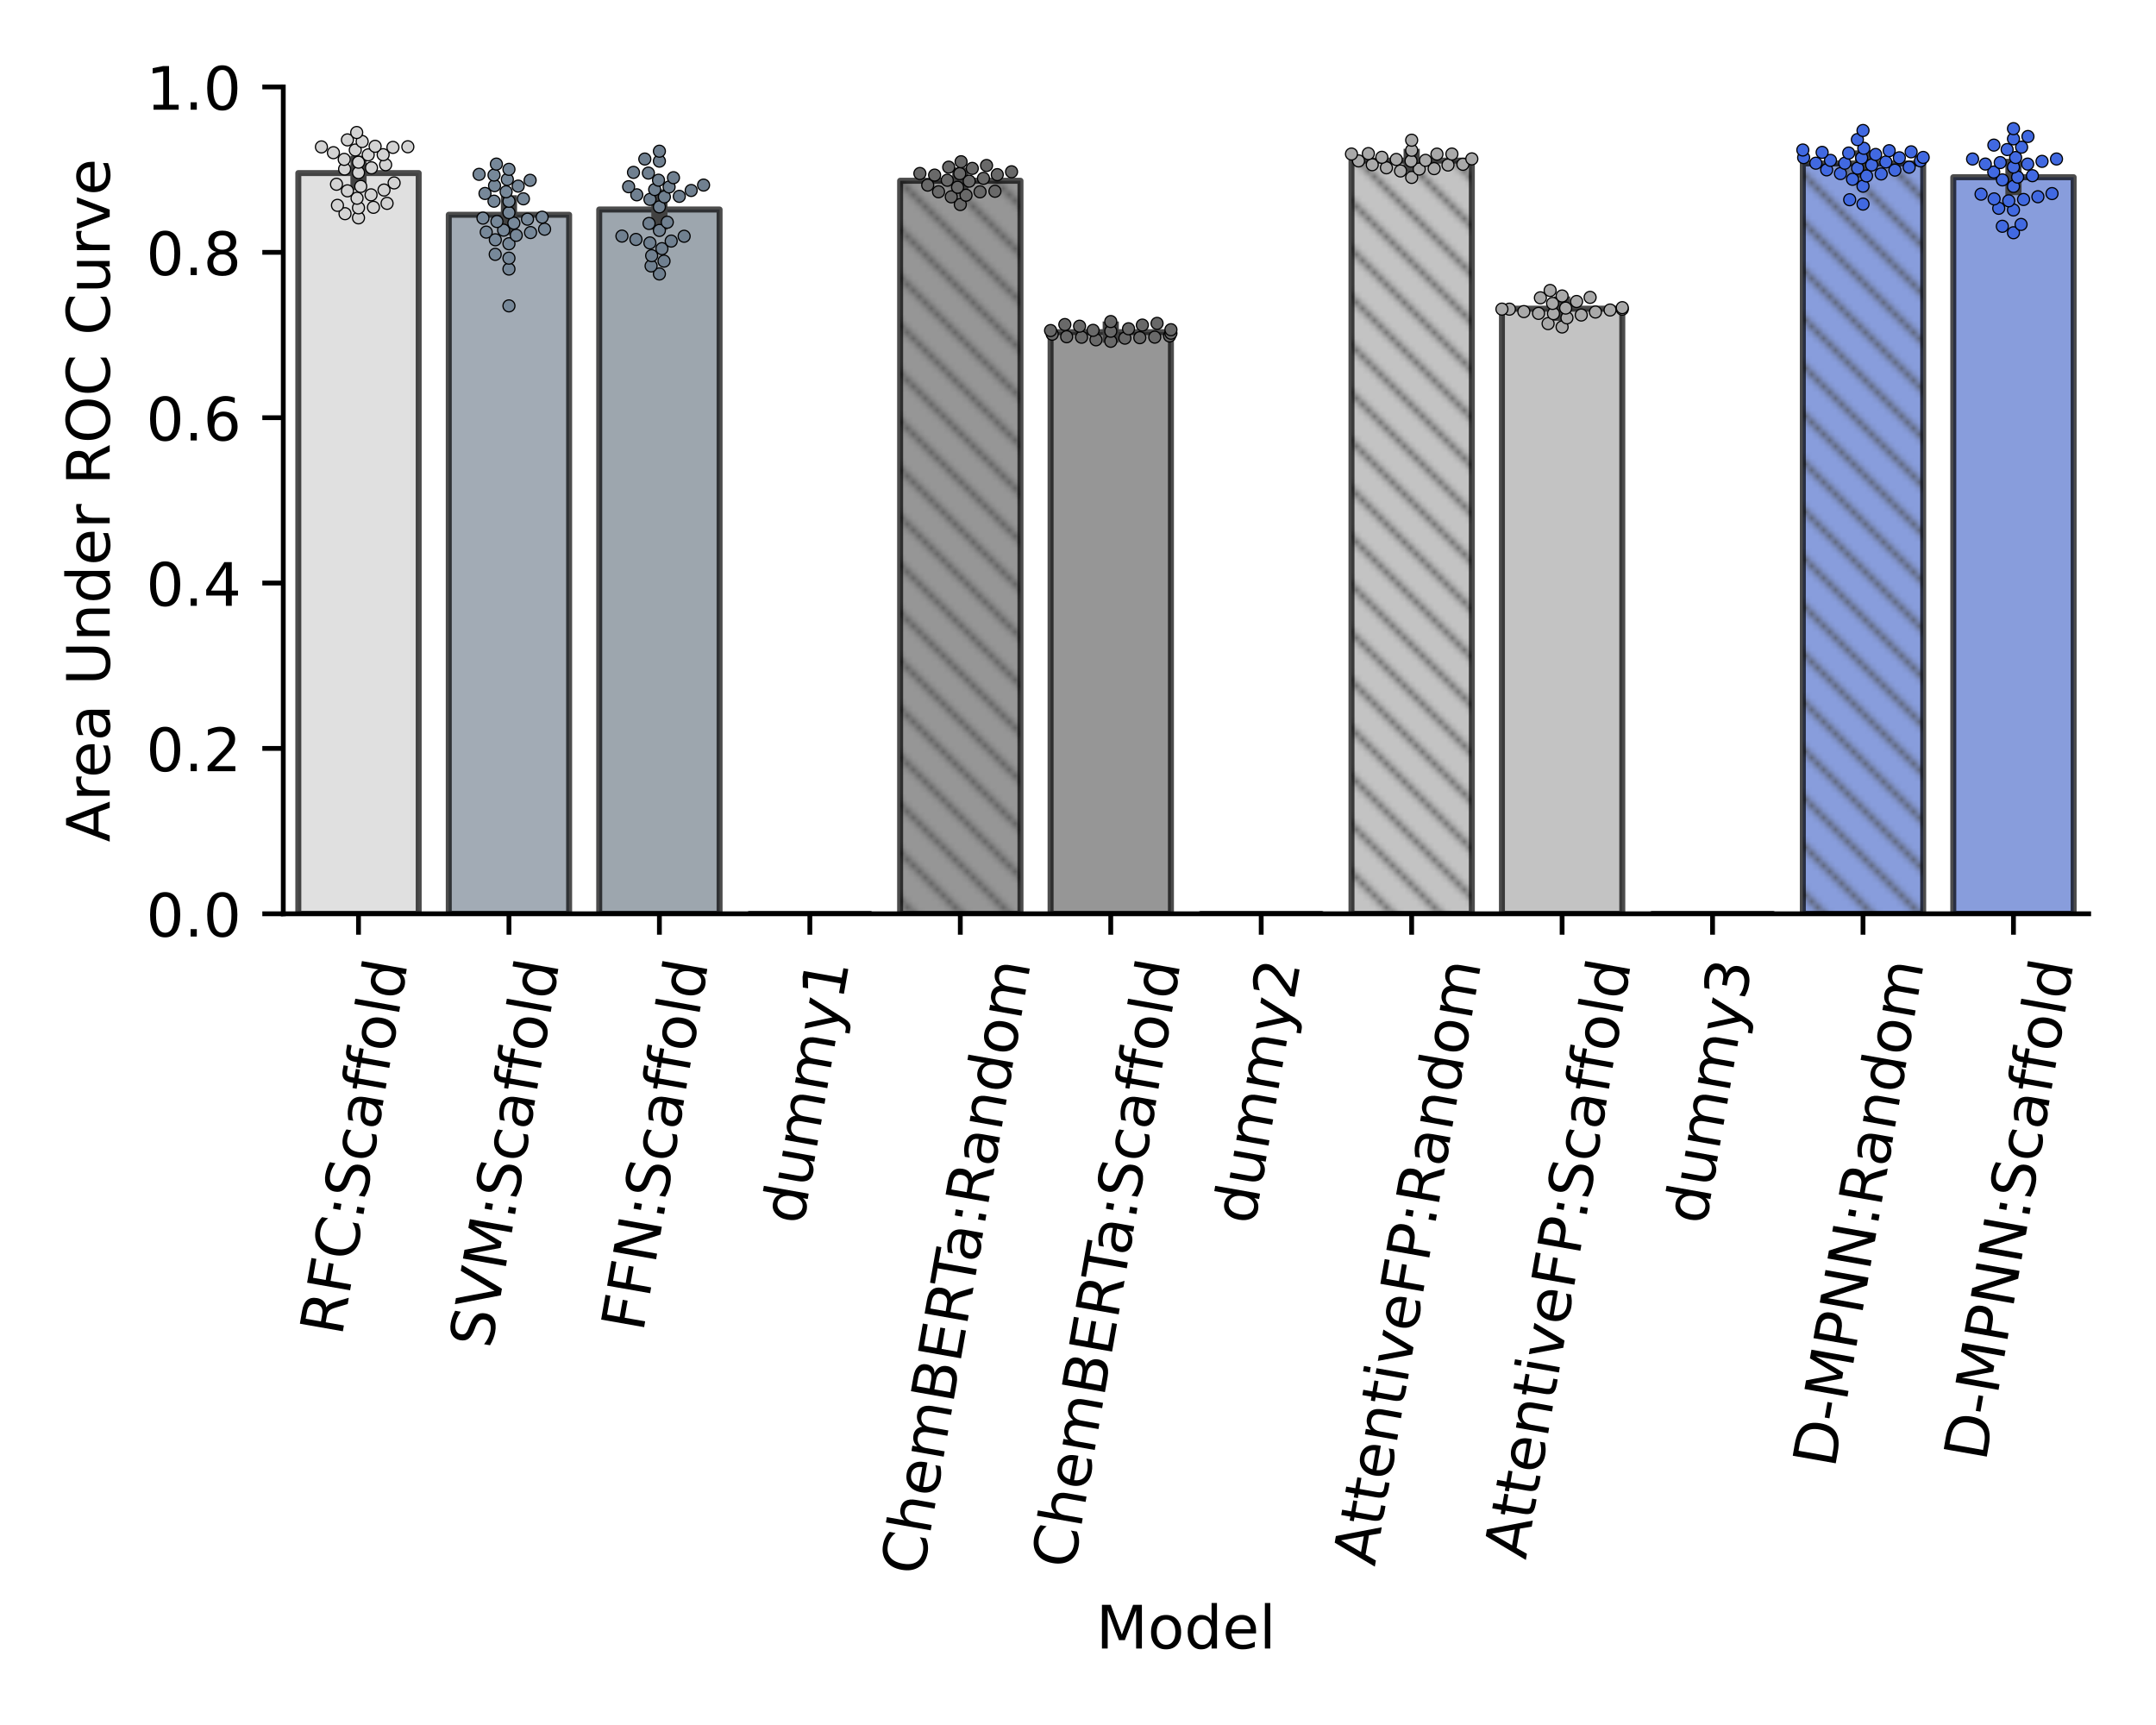 <?xml version="1.0" encoding="utf-8" standalone="no"?>
<!DOCTYPE svg PUBLIC "-//W3C//DTD SVG 1.1//EN"
  "http://www.w3.org/Graphics/SVG/1.1/DTD/svg11.dtd">
<!-- Created with matplotlib (https://matplotlib.org/) -->
<svg height="288pt" version="1.1" viewBox="0 0 360 288" width="360pt" xmlns="http://www.w3.org/2000/svg" xmlns:xlink="http://www.w3.org/1999/xlink">
 <defs>
  <style type="text/css">*{stroke-linecap:butt;stroke-linejoin:round;}</style>
 </defs>
 <g id="figure_1">
  <g id="patch_1">
   <path d="M 0 288 
L 360 288 
L 360 0 
L 0 0 
z
" style="fill:none;"/>
  </g>
  <g id="axes_1">
   <g id="patch_2">
    <path d="M 47.3 152.562 
L 348.76 152.562 
L 348.76 14.52 
L 47.3 14.52 
z
" style="fill:#ffffff;"/>
   </g>
   <g id="patch_3">
    <path clip-path="url(#pafb0fde101)" d="M 49.812 152.562 
L 69.91 152.562 
L 69.91 28.896 
L 49.812 28.896 
z
" style="fill:url(#h9eb5258c34);opacity:0.7;stroke:#000000;stroke-linejoin:miter;"/>
   </g>
   <g id="patch_4">
    <path clip-path="url(#pafb0fde101)" d="M 74.934 152.562 
L 95.031 152.562 
L 95.031 35.856 
L 74.934 35.856 
z
" style="fill:url(#h5526917d91);opacity:0.7;stroke:#000000;stroke-linejoin:miter;"/>
   </g>
   <g id="patch_5">
    <path clip-path="url(#pafb0fde101)" d="M 100.056 152.562 
L 120.153 152.562 
L 120.153 34.978 
L 100.056 34.978 
z
" style="fill:url(#h62ff9d2c70);opacity:0.7;stroke:#000000;stroke-linejoin:miter;"/>
   </g>
   <g id="patch_6">
    <path clip-path="url(#pafb0fde101)" d="M 125.177 152.562 
L 145.275 152.562 
L 145.275 166.366 
L 125.177 166.366 
z
" style="fill:url(#hd86e5faed4);opacity:0.7;stroke:#000000;stroke-linejoin:miter;"/>
   </g>
   <g id="patch_7">
    <path clip-path="url(#pafb0fde101)" d="M 150.299 152.562 
L 170.396 152.562 
L 170.396 30.178 
L 150.299 30.178 
z
" style="fill:url(#hfa132efeb7);opacity:0.7;stroke:#000000;stroke-linejoin:miter;"/>
   </g>
   <g id="patch_8">
    <path clip-path="url(#pafb0fde101)" d="M 175.421 152.562 
L 195.518 152.562 
L 195.518 55.453 
L 175.421 55.453 
z
" style="fill:url(#h8323546fbb);opacity:0.7;stroke:#000000;stroke-linejoin:miter;"/>
   </g>
   <g id="patch_9">
    <path clip-path="url(#pafb0fde101)" d="M 200.542 152.562 
L 220.64 152.562 
L 220.64 166.366 
L 200.542 166.366 
z
" style="fill:url(#hd86e5faed4);opacity:0.7;stroke:#000000;stroke-linejoin:miter;"/>
   </g>
   <g id="patch_10">
    <path clip-path="url(#pafb0fde101)" d="M 225.664 152.562 
L 245.761 152.562 
L 245.761 26.813 
L 225.664 26.813 
z
" style="fill:url(#h6c2dff844b);opacity:0.7;stroke:#000000;stroke-linejoin:miter;"/>
   </g>
   <g id="patch_11">
    <path clip-path="url(#pafb0fde101)" d="M 250.786 152.562 
L 270.883 152.562 
L 270.883 51.538 
L 250.786 51.538 
z
" style="fill:url(#h1cdd9cbe4c);opacity:0.7;stroke:#000000;stroke-linejoin:miter;"/>
   </g>
   <g id="patch_12">
    <path clip-path="url(#pafb0fde101)" d="M 275.907 152.562 
L 296.005 152.562 
L 296.005 166.366 
L 275.907 166.366 
z
" style="fill:url(#hd86e5faed4);opacity:0.7;stroke:#000000;stroke-linejoin:miter;"/>
   </g>
   <g id="patch_13">
    <path clip-path="url(#pafb0fde101)" d="M 301.029 152.562 
L 321.127 152.562 
L 321.127 27.293 
L 301.029 27.293 
z
" style="fill:url(#hb63850a48e);opacity:0.7;stroke:#000000;stroke-linejoin:miter;"/>
   </g>
   <g id="patch_14">
    <path clip-path="url(#pafb0fde101)" d="M 326.151 152.562 
L 346.248 152.562 
L 346.248 29.591 
L 326.151 29.591 
z
" style="fill:url(#hc2d279c47d);opacity:0.7;stroke:#000000;stroke-linejoin:miter;"/>
   </g>
   <g id="matplotlib.axis_1">
    <g id="xtick_1">
     <g id="line2d_1">
      <defs>
       <path d="M 0 0 
L 0 3.5 
" id="m6d79ba5885" style="stroke:#000000;stroke-width:0.8;"/>
      </defs>
      <g>
       <use style="stroke:#000000;stroke-width:0.8;" x="59.861" xlink:href="#m6d79ba5885" y="152.562"/>
      </g>
     </g>
     <g id="text_1">
      <!-- RFC:Scaffold -->
      <g transform="translate(57.081 223.232)rotate(-80)scale(0.1 -0.1)">
       <defs>
        <path d="M 44.391 34.188 
Q 47.562 33.109 50.562 29.594 
Q 53.562 26.078 56.594 19.922 
L 66.609 0 
L 56 0 
L 46.688 18.703 
Q 43.062 26.031 39.672 28.422 
Q 36.281 30.812 30.422 30.812 
L 19.672 30.812 
L 19.672 0 
L 9.812 0 
L 9.812 72.906 
L 32.078 72.906 
Q 44.578 72.906 50.734 67.672 
Q 56.891 62.453 56.891 51.906 
Q 56.891 45.016 53.688 40.469 
Q 50.484 35.938 44.391 34.188 
z
M 19.672 64.797 
L 19.672 38.922 
L 32.078 38.922 
Q 39.203 38.922 42.844 42.219 
Q 46.484 45.516 46.484 51.906 
Q 46.484 58.297 42.844 61.547 
Q 39.203 64.797 32.078 64.797 
z
" id="DejaVuSans-82"/>
        <path d="M 9.812 72.906 
L 51.703 72.906 
L 51.703 64.594 
L 19.672 64.594 
L 19.672 43.109 
L 48.578 43.109 
L 48.578 34.812 
L 19.672 34.812 
L 19.672 0 
L 9.812 0 
z
" id="DejaVuSans-70"/>
        <path d="M 64.406 67.281 
L 64.406 56.891 
Q 59.422 61.531 53.781 63.812 
Q 48.141 66.109 41.797 66.109 
Q 29.297 66.109 22.656 58.469 
Q 16.016 50.828 16.016 36.375 
Q 16.016 21.969 22.656 14.328 
Q 29.297 6.688 41.797 6.688 
Q 48.141 6.688 53.781 8.984 
Q 59.422 11.281 64.406 15.922 
L 64.406 5.609 
Q 59.234 2.094 53.438 0.328 
Q 47.656 -1.422 41.219 -1.422 
Q 24.656 -1.422 15.125 8.703 
Q 5.609 18.844 5.609 36.375 
Q 5.609 53.953 15.125 64.078 
Q 24.656 74.219 41.219 74.219 
Q 47.75 74.219 53.531 72.484 
Q 59.328 70.75 64.406 67.281 
z
" id="DejaVuSans-67"/>
        <path d="M 11.719 12.406 
L 22.016 12.406 
L 22.016 0 
L 11.719 0 
z
M 11.719 51.703 
L 22.016 51.703 
L 22.016 39.312 
L 11.719 39.312 
z
" id="DejaVuSans-58"/>
        <path d="M 53.516 70.516 
L 53.516 60.891 
Q 47.906 63.578 42.922 64.891 
Q 37.938 66.219 33.297 66.219 
Q 25.25 66.219 20.875 63.094 
Q 16.5 59.969 16.5 54.203 
Q 16.5 49.359 19.406 46.891 
Q 22.312 44.438 30.422 42.922 
L 36.375 41.703 
Q 47.406 39.594 52.656 34.297 
Q 57.906 29 57.906 20.125 
Q 57.906 9.516 50.797 4.047 
Q 43.703 -1.422 29.984 -1.422 
Q 24.812 -1.422 18.969 -0.25 
Q 13.141 0.922 6.891 3.219 
L 6.891 13.375 
Q 12.891 10.016 18.656 8.297 
Q 24.422 6.594 29.984 6.594 
Q 38.422 6.594 43.016 9.906 
Q 47.609 13.234 47.609 19.391 
Q 47.609 24.75 44.312 27.781 
Q 41.016 30.812 33.5 32.328 
L 27.484 33.5 
Q 16.453 35.688 11.516 40.375 
Q 6.594 45.062 6.594 53.422 
Q 6.594 63.094 13.406 68.656 
Q 20.219 74.219 32.172 74.219 
Q 37.312 74.219 42.625 73.281 
Q 47.953 72.359 53.516 70.516 
z
" id="DejaVuSans-83"/>
        <path d="M 48.781 52.594 
L 48.781 44.188 
Q 44.969 46.297 41.141 47.344 
Q 37.312 48.391 33.406 48.391 
Q 24.656 48.391 19.812 42.844 
Q 14.984 37.312 14.984 27.297 
Q 14.984 17.281 19.812 11.734 
Q 24.656 6.203 33.406 6.203 
Q 37.312 6.203 41.141 7.25 
Q 44.969 8.297 48.781 10.406 
L 48.781 2.094 
Q 45.016 0.344 40.984 -0.531 
Q 36.969 -1.422 32.422 -1.422 
Q 20.062 -1.422 12.781 6.344 
Q 5.516 14.109 5.516 27.297 
Q 5.516 40.672 12.859 48.328 
Q 20.219 56 33.016 56 
Q 37.156 56 41.109 55.141 
Q 45.062 54.297 48.781 52.594 
z
" id="DejaVuSans-99"/>
        <path d="M 34.281 27.484 
Q 23.391 27.484 19.188 25 
Q 14.984 22.516 14.984 16.5 
Q 14.984 11.719 18.141 8.906 
Q 21.297 6.109 26.703 6.109 
Q 34.188 6.109 38.703 11.406 
Q 43.219 16.703 43.219 25.484 
L 43.219 27.484 
z
M 52.203 31.203 
L 52.203 0 
L 43.219 0 
L 43.219 8.297 
Q 40.141 3.328 35.547 0.953 
Q 30.953 -1.422 24.312 -1.422 
Q 15.922 -1.422 10.953 3.297 
Q 6 8.016 6 15.922 
Q 6 25.141 12.172 29.828 
Q 18.359 34.516 30.609 34.516 
L 43.219 34.516 
L 43.219 35.406 
Q 43.219 41.609 39.141 45 
Q 35.062 48.391 27.688 48.391 
Q 23 48.391 18.547 47.266 
Q 14.109 46.141 10.016 43.891 
L 10.016 52.203 
Q 14.938 54.109 19.578 55.047 
Q 24.219 56 28.609 56 
Q 40.484 56 46.344 49.844 
Q 52.203 43.703 52.203 31.203 
z
" id="DejaVuSans-97"/>
        <path d="M 37.109 75.984 
L 37.109 68.5 
L 28.516 68.5 
Q 23.688 68.5 21.797 66.547 
Q 19.922 64.594 19.922 59.516 
L 19.922 54.688 
L 34.719 54.688 
L 34.719 47.703 
L 19.922 47.703 
L 19.922 0 
L 10.891 0 
L 10.891 47.703 
L 2.297 47.703 
L 2.297 54.688 
L 10.891 54.688 
L 10.891 58.5 
Q 10.891 67.625 15.141 71.797 
Q 19.391 75.984 28.609 75.984 
z
" id="DejaVuSans-102"/>
        <path d="M 30.609 48.391 
Q 23.391 48.391 19.188 42.75 
Q 14.984 37.109 14.984 27.297 
Q 14.984 17.484 19.156 11.844 
Q 23.344 6.203 30.609 6.203 
Q 37.797 6.203 41.984 11.859 
Q 46.188 17.531 46.188 27.297 
Q 46.188 37.016 41.984 42.703 
Q 37.797 48.391 30.609 48.391 
z
M 30.609 56 
Q 42.328 56 49.016 48.375 
Q 55.719 40.766 55.719 27.297 
Q 55.719 13.875 49.016 6.219 
Q 42.328 -1.422 30.609 -1.422 
Q 18.844 -1.422 12.172 6.219 
Q 5.516 13.875 5.516 27.297 
Q 5.516 40.766 12.172 48.375 
Q 18.844 56 30.609 56 
z
" id="DejaVuSans-111"/>
        <path d="M 9.422 75.984 
L 18.406 75.984 
L 18.406 0 
L 9.422 0 
z
" id="DejaVuSans-108"/>
        <path d="M 45.406 46.391 
L 45.406 75.984 
L 54.391 75.984 
L 54.391 0 
L 45.406 0 
L 45.406 8.203 
Q 42.578 3.328 38.25 0.953 
Q 33.938 -1.422 27.875 -1.422 
Q 17.969 -1.422 11.734 6.484 
Q 5.516 14.406 5.516 27.297 
Q 5.516 40.188 11.734 48.094 
Q 17.969 56 27.875 56 
Q 33.938 56 38.25 53.625 
Q 42.578 51.266 45.406 46.391 
z
M 14.797 27.297 
Q 14.797 17.391 18.875 11.75 
Q 22.953 6.109 30.078 6.109 
Q 37.203 6.109 41.297 11.75 
Q 45.406 17.391 45.406 27.297 
Q 45.406 37.203 41.297 42.844 
Q 37.203 48.484 30.078 48.484 
Q 22.953 48.484 18.875 42.844 
Q 14.797 37.203 14.797 27.297 
z
" id="DejaVuSans-100"/>
       </defs>
       <use xlink:href="#DejaVuSans-82"/>
       <use x="69.482" xlink:href="#DejaVuSans-70"/>
       <use x="127.002" xlink:href="#DejaVuSans-67"/>
       <use x="196.826" xlink:href="#DejaVuSans-58"/>
       <use x="230.518" xlink:href="#DejaVuSans-83"/>
       <use x="293.994" xlink:href="#DejaVuSans-99"/>
       <use x="348.975" xlink:href="#DejaVuSans-97"/>
       <use x="410.254" xlink:href="#DejaVuSans-102"/>
       <use x="445.459" xlink:href="#DejaVuSans-102"/>
       <use x="480.664" xlink:href="#DejaVuSans-111"/>
       <use x="541.846" xlink:href="#DejaVuSans-108"/>
       <use x="569.629" xlink:href="#DejaVuSans-100"/>
      </g>
     </g>
    </g>
    <g id="xtick_2">
     <g id="line2d_2">
      <g>
       <use style="stroke:#000000;stroke-width:0.8;" x="84.983" xlink:href="#m6d79ba5885" y="152.562"/>
      </g>
     </g>
     <g id="text_2">
      <!-- SVM:Scaffold -->
      <g transform="translate(82.018 225.334)rotate(-80)scale(0.1 -0.1)">
       <defs>
        <path d="M 28.609 0 
L 0.781 72.906 
L 11.078 72.906 
L 34.188 11.531 
L 57.328 72.906 
L 67.578 72.906 
L 39.797 0 
z
" id="DejaVuSans-86"/>
        <path d="M 9.812 72.906 
L 24.516 72.906 
L 43.109 23.297 
L 61.812 72.906 
L 76.516 72.906 
L 76.516 0 
L 66.891 0 
L 66.891 64.016 
L 48.094 14.016 
L 38.188 14.016 
L 19.391 64.016 
L 19.391 0 
L 9.812 0 
z
" id="DejaVuSans-77"/>
       </defs>
       <use xlink:href="#DejaVuSans-83"/>
       <use x="63.477" xlink:href="#DejaVuSans-86"/>
       <use x="131.885" xlink:href="#DejaVuSans-77"/>
       <use x="218.164" xlink:href="#DejaVuSans-58"/>
       <use x="251.855" xlink:href="#DejaVuSans-83"/>
       <use x="315.332" xlink:href="#DejaVuSans-99"/>
       <use x="370.312" xlink:href="#DejaVuSans-97"/>
       <use x="431.592" xlink:href="#DejaVuSans-102"/>
       <use x="466.797" xlink:href="#DejaVuSans-102"/>
       <use x="502.002" xlink:href="#DejaVuSans-111"/>
       <use x="563.184" xlink:href="#DejaVuSans-108"/>
       <use x="590.967" xlink:href="#DejaVuSans-100"/>
      </g>
     </g>
    </g>
    <g id="xtick_3">
     <g id="line2d_3">
      <g>
       <use style="stroke:#000000;stroke-width:0.8;" x="110.104" xlink:href="#m6d79ba5885" y="152.562"/>
      </g>
     </g>
     <g id="text_3">
      <!-- FFN:Scaffold -->
      <g transform="translate(107.385 222.544)rotate(-80)scale(0.1 -0.1)">
       <defs>
        <path d="M 9.812 72.906 
L 23.094 72.906 
L 55.422 11.922 
L 55.422 72.906 
L 64.984 72.906 
L 64.984 0 
L 51.703 0 
L 19.391 60.984 
L 19.391 0 
L 9.812 0 
z
" id="DejaVuSans-78"/>
       </defs>
       <use xlink:href="#DejaVuSans-70"/>
       <use x="57.52" xlink:href="#DejaVuSans-70"/>
       <use x="115.039" xlink:href="#DejaVuSans-78"/>
       <use x="189.844" xlink:href="#DejaVuSans-58"/>
       <use x="223.535" xlink:href="#DejaVuSans-83"/>
       <use x="287.012" xlink:href="#DejaVuSans-99"/>
       <use x="341.992" xlink:href="#DejaVuSans-97"/>
       <use x="403.271" xlink:href="#DejaVuSans-102"/>
       <use x="438.477" xlink:href="#DejaVuSans-102"/>
       <use x="473.682" xlink:href="#DejaVuSans-111"/>
       <use x="534.863" xlink:href="#DejaVuSans-108"/>
       <use x="562.646" xlink:href="#DejaVuSans-100"/>
      </g>
     </g>
    </g>
    <g id="xtick_4">
     <g id="line2d_4">
      <g>
       <use style="stroke:#000000;stroke-width:0.8;" x="135.226" xlink:href="#m6d79ba5885" y="152.562"/>
      </g>
     </g>
     <g id="text_4">
      <!-- dummy1 -->
      <g transform="translate(134.084 204.655)rotate(-80)scale(0.1 -0.1)">
       <defs>
        <path d="M 8.5 21.578 
L 8.5 54.688 
L 17.484 54.688 
L 17.484 21.922 
Q 17.484 14.156 20.5 10.266 
Q 23.531 6.391 29.594 6.391 
Q 36.859 6.391 41.078 11.031 
Q 45.312 15.672 45.312 23.688 
L 45.312 54.688 
L 54.297 54.688 
L 54.297 0 
L 45.312 0 
L 45.312 8.406 
Q 42.047 3.422 37.719 1 
Q 33.406 -1.422 27.688 -1.422 
Q 18.266 -1.422 13.375 4.438 
Q 8.5 10.297 8.5 21.578 
z
M 31.109 56 
z
" id="DejaVuSans-117"/>
        <path d="M 52 44.188 
Q 55.375 50.25 60.062 53.125 
Q 64.75 56 71.094 56 
Q 79.641 56 84.281 50.016 
Q 88.922 44.047 88.922 33.016 
L 88.922 0 
L 79.891 0 
L 79.891 32.719 
Q 79.891 40.578 77.094 44.375 
Q 74.312 48.188 68.609 48.188 
Q 61.625 48.188 57.562 43.547 
Q 53.516 38.922 53.516 30.906 
L 53.516 0 
L 44.484 0 
L 44.484 32.719 
Q 44.484 40.625 41.703 44.406 
Q 38.922 48.188 33.109 48.188 
Q 26.219 48.188 22.156 43.531 
Q 18.109 38.875 18.109 30.906 
L 18.109 0 
L 9.078 0 
L 9.078 54.688 
L 18.109 54.688 
L 18.109 46.188 
Q 21.188 51.219 25.484 53.609 
Q 29.781 56 35.688 56 
Q 41.656 56 45.828 52.969 
Q 50 49.953 52 44.188 
z
" id="DejaVuSans-109"/>
        <path d="M 32.172 -5.078 
Q 28.375 -14.844 24.75 -17.812 
Q 21.141 -20.797 15.094 -20.797 
L 7.906 -20.797 
L 7.906 -13.281 
L 13.188 -13.281 
Q 16.891 -13.281 18.938 -11.516 
Q 21 -9.766 23.484 -3.219 
L 25.094 0.875 
L 2.984 54.688 
L 12.5 54.688 
L 29.594 11.922 
L 46.688 54.688 
L 56.203 54.688 
z
" id="DejaVuSans-121"/>
        <path d="M 12.406 8.297 
L 28.516 8.297 
L 28.516 63.922 
L 10.984 60.406 
L 10.984 69.391 
L 28.422 72.906 
L 38.281 72.906 
L 38.281 8.297 
L 54.391 8.297 
L 54.391 0 
L 12.406 0 
z
" id="DejaVuSans-49"/>
       </defs>
       <use xlink:href="#DejaVuSans-100"/>
       <use x="63.477" xlink:href="#DejaVuSans-117"/>
       <use x="126.855" xlink:href="#DejaVuSans-109"/>
       <use x="224.268" xlink:href="#DejaVuSans-109"/>
       <use x="321.68" xlink:href="#DejaVuSans-121"/>
       <use x="380.859" xlink:href="#DejaVuSans-49"/>
      </g>
     </g>
    </g>
    <g id="xtick_5">
     <g id="line2d_5">
      <g>
       <use style="stroke:#000000;stroke-width:0.8;" x="160.348" xlink:href="#m6d79ba5885" y="152.562"/>
      </g>
     </g>
     <g id="text_5">
      <!-- ChemBERTa:Random -->
      <g transform="translate(154.038 263.271)rotate(-80)scale(0.1 -0.1)">
       <defs>
        <path d="M 54.891 33.016 
L 54.891 0 
L 45.906 0 
L 45.906 32.719 
Q 45.906 40.484 42.875 44.328 
Q 39.844 48.188 33.797 48.188 
Q 26.516 48.188 22.312 43.547 
Q 18.109 38.922 18.109 30.906 
L 18.109 0 
L 9.078 0 
L 9.078 75.984 
L 18.109 75.984 
L 18.109 46.188 
Q 21.344 51.125 25.703 53.562 
Q 30.078 56 35.797 56 
Q 45.219 56 50.047 50.172 
Q 54.891 44.344 54.891 33.016 
z
" id="DejaVuSans-104"/>
        <path d="M 56.203 29.594 
L 56.203 25.203 
L 14.891 25.203 
Q 15.484 15.922 20.484 11.062 
Q 25.484 6.203 34.422 6.203 
Q 39.594 6.203 44.453 7.469 
Q 49.312 8.734 54.109 11.281 
L 54.109 2.781 
Q 49.266 0.734 44.188 -0.344 
Q 39.109 -1.422 33.891 -1.422 
Q 20.797 -1.422 13.156 6.188 
Q 5.516 13.812 5.516 26.812 
Q 5.516 40.234 12.766 48.109 
Q 20.016 56 32.328 56 
Q 43.359 56 49.781 48.891 
Q 56.203 41.797 56.203 29.594 
z
M 47.219 32.234 
Q 47.125 39.594 43.094 43.984 
Q 39.062 48.391 32.422 48.391 
Q 24.906 48.391 20.391 44.141 
Q 15.875 39.891 15.188 32.172 
z
" id="DejaVuSans-101"/>
        <path d="M 19.672 34.812 
L 19.672 8.109 
L 35.5 8.109 
Q 43.453 8.109 47.281 11.406 
Q 51.125 14.703 51.125 21.484 
Q 51.125 28.328 47.281 31.562 
Q 43.453 34.812 35.5 34.812 
z
M 19.672 64.797 
L 19.672 42.828 
L 34.281 42.828 
Q 41.5 42.828 45.031 45.531 
Q 48.578 48.25 48.578 53.812 
Q 48.578 59.328 45.031 62.062 
Q 41.5 64.797 34.281 64.797 
z
M 9.812 72.906 
L 35.016 72.906 
Q 46.297 72.906 52.391 68.219 
Q 58.5 63.531 58.5 54.891 
Q 58.5 48.188 55.375 44.234 
Q 52.25 40.281 46.188 39.312 
Q 53.469 37.75 57.5 32.781 
Q 61.531 27.828 61.531 20.406 
Q 61.531 10.641 54.891 5.312 
Q 48.25 0 35.984 0 
L 9.812 0 
z
" id="DejaVuSans-66"/>
        <path d="M 9.812 72.906 
L 55.906 72.906 
L 55.906 64.594 
L 19.672 64.594 
L 19.672 43.016 
L 54.391 43.016 
L 54.391 34.719 
L 19.672 34.719 
L 19.672 8.297 
L 56.781 8.297 
L 56.781 0 
L 9.812 0 
z
" id="DejaVuSans-69"/>
        <path d="M -0.297 72.906 
L 61.375 72.906 
L 61.375 64.594 
L 35.5 64.594 
L 35.5 0 
L 25.594 0 
L 25.594 64.594 
L -0.297 64.594 
z
" id="DejaVuSans-84"/>
        <path d="M 54.891 33.016 
L 54.891 0 
L 45.906 0 
L 45.906 32.719 
Q 45.906 40.484 42.875 44.328 
Q 39.844 48.188 33.797 48.188 
Q 26.516 48.188 22.312 43.547 
Q 18.109 38.922 18.109 30.906 
L 18.109 0 
L 9.078 0 
L 9.078 54.688 
L 18.109 54.688 
L 18.109 46.188 
Q 21.344 51.125 25.703 53.562 
Q 30.078 56 35.797 56 
Q 45.219 56 50.047 50.172 
Q 54.891 44.344 54.891 33.016 
z
" id="DejaVuSans-110"/>
       </defs>
       <use xlink:href="#DejaVuSans-67"/>
       <use x="69.824" xlink:href="#DejaVuSans-104"/>
       <use x="133.203" xlink:href="#DejaVuSans-101"/>
       <use x="194.727" xlink:href="#DejaVuSans-109"/>
       <use x="292.139" xlink:href="#DejaVuSans-66"/>
       <use x="360.742" xlink:href="#DejaVuSans-69"/>
       <use x="423.926" xlink:href="#DejaVuSans-82"/>
       <use x="486.158" xlink:href="#DejaVuSans-84"/>
       <use x="530.742" xlink:href="#DejaVuSans-97"/>
       <use x="592.021" xlink:href="#DejaVuSans-58"/>
       <use x="625.713" xlink:href="#DejaVuSans-82"/>
       <use x="692.945" xlink:href="#DejaVuSans-97"/>
       <use x="754.225" xlink:href="#DejaVuSans-110"/>
       <use x="817.604" xlink:href="#DejaVuSans-100"/>
       <use x="881.08" xlink:href="#DejaVuSans-111"/>
       <use x="942.262" xlink:href="#DejaVuSans-109"/>
      </g>
     </g>
    </g>
    <g id="xtick_6">
     <g id="line2d_6">
      <g>
       <use style="stroke:#000000;stroke-width:0.8;" x="185.469" xlink:href="#m6d79ba5885" y="152.562"/>
      </g>
     </g>
     <g id="text_6">
      <!-- ChemBERTa:Scaffold -->
      <g transform="translate(179.258 262.152)rotate(-80)scale(0.1 -0.1)">
       <use xlink:href="#DejaVuSans-67"/>
       <use x="69.824" xlink:href="#DejaVuSans-104"/>
       <use x="133.203" xlink:href="#DejaVuSans-101"/>
       <use x="194.727" xlink:href="#DejaVuSans-109"/>
       <use x="292.139" xlink:href="#DejaVuSans-66"/>
       <use x="360.742" xlink:href="#DejaVuSans-69"/>
       <use x="423.926" xlink:href="#DejaVuSans-82"/>
       <use x="486.158" xlink:href="#DejaVuSans-84"/>
       <use x="530.742" xlink:href="#DejaVuSans-97"/>
       <use x="592.021" xlink:href="#DejaVuSans-58"/>
       <use x="625.713" xlink:href="#DejaVuSans-83"/>
       <use x="689.189" xlink:href="#DejaVuSans-99"/>
       <use x="744.17" xlink:href="#DejaVuSans-97"/>
       <use x="805.449" xlink:href="#DejaVuSans-102"/>
       <use x="840.654" xlink:href="#DejaVuSans-102"/>
       <use x="875.859" xlink:href="#DejaVuSans-111"/>
       <use x="937.041" xlink:href="#DejaVuSans-108"/>
       <use x="964.824" xlink:href="#DejaVuSans-100"/>
      </g>
     </g>
    </g>
    <g id="xtick_7">
     <g id="line2d_7">
      <g>
       <use style="stroke:#000000;stroke-width:0.8;" x="210.591" xlink:href="#m6d79ba5885" y="152.562"/>
      </g>
     </g>
     <g id="text_7">
      <!-- dummy2 -->
      <g transform="translate(209.449 204.655)rotate(-80)scale(0.1 -0.1)">
       <defs>
        <path d="M 19.188 8.297 
L 53.609 8.297 
L 53.609 0 
L 7.328 0 
L 7.328 8.297 
Q 12.938 14.109 22.625 23.891 
Q 32.328 33.688 34.812 36.531 
Q 39.547 41.844 41.422 45.531 
Q 43.312 49.219 43.312 52.781 
Q 43.312 58.594 39.234 62.25 
Q 35.156 65.922 28.609 65.922 
Q 23.969 65.922 18.812 64.312 
Q 13.672 62.703 7.812 59.422 
L 7.812 69.391 
Q 13.766 71.781 18.938 73 
Q 24.125 74.219 28.422 74.219 
Q 39.75 74.219 46.484 68.547 
Q 53.219 62.891 53.219 53.422 
Q 53.219 48.922 51.531 44.891 
Q 49.859 40.875 45.406 35.406 
Q 44.188 33.984 37.641 27.219 
Q 31.109 20.453 19.188 8.297 
z
" id="DejaVuSans-50"/>
       </defs>
       <use xlink:href="#DejaVuSans-100"/>
       <use x="63.477" xlink:href="#DejaVuSans-117"/>
       <use x="126.855" xlink:href="#DejaVuSans-109"/>
       <use x="224.268" xlink:href="#DejaVuSans-109"/>
       <use x="321.68" xlink:href="#DejaVuSans-121"/>
       <use x="380.859" xlink:href="#DejaVuSans-50"/>
      </g>
     </g>
    </g>
    <g id="xtick_8">
     <g id="line2d_8">
      <g>
       <use style="stroke:#000000;stroke-width:0.8;" x="235.713" xlink:href="#m6d79ba5885" y="152.562"/>
      </g>
     </g>
     <g id="text_8">
      <!-- AttentiveFP:Random -->
      <g transform="translate(229.547 261.641)rotate(-80)scale(0.1 -0.1)">
       <defs>
        <path d="M 34.188 63.188 
L 20.797 26.906 
L 47.609 26.906 
z
M 28.609 72.906 
L 39.797 72.906 
L 67.578 0 
L 57.328 0 
L 50.688 18.703 
L 17.828 18.703 
L 11.188 0 
L 0.781 0 
z
" id="DejaVuSans-65"/>
        <path d="M 18.312 70.219 
L 18.312 54.688 
L 36.812 54.688 
L 36.812 47.703 
L 18.312 47.703 
L 18.312 18.016 
Q 18.312 11.328 20.141 9.422 
Q 21.969 7.516 27.594 7.516 
L 36.812 7.516 
L 36.812 0 
L 27.594 0 
Q 17.188 0 13.234 3.875 
Q 9.281 7.766 9.281 18.016 
L 9.281 47.703 
L 2.688 47.703 
L 2.688 54.688 
L 9.281 54.688 
L 9.281 70.219 
z
" id="DejaVuSans-116"/>
        <path d="M 9.422 54.688 
L 18.406 54.688 
L 18.406 0 
L 9.422 0 
z
M 9.422 75.984 
L 18.406 75.984 
L 18.406 64.594 
L 9.422 64.594 
z
" id="DejaVuSans-105"/>
        <path d="M 2.984 54.688 
L 12.5 54.688 
L 29.594 8.797 
L 46.688 54.688 
L 56.203 54.688 
L 35.688 0 
L 23.484 0 
z
" id="DejaVuSans-118"/>
        <path d="M 19.672 64.797 
L 19.672 37.406 
L 32.078 37.406 
Q 38.969 37.406 42.719 40.969 
Q 46.484 44.531 46.484 51.125 
Q 46.484 57.672 42.719 61.234 
Q 38.969 64.797 32.078 64.797 
z
M 9.812 72.906 
L 32.078 72.906 
Q 44.344 72.906 50.609 67.359 
Q 56.891 61.812 56.891 51.125 
Q 56.891 40.328 50.609 34.812 
Q 44.344 29.297 32.078 29.297 
L 19.672 29.297 
L 19.672 0 
L 9.812 0 
z
" id="DejaVuSans-80"/>
       </defs>
       <use xlink:href="#DejaVuSans-65"/>
       <use x="66.658" xlink:href="#DejaVuSans-116"/>
       <use x="105.867" xlink:href="#DejaVuSans-116"/>
       <use x="145.076" xlink:href="#DejaVuSans-101"/>
       <use x="206.6" xlink:href="#DejaVuSans-110"/>
       <use x="269.979" xlink:href="#DejaVuSans-116"/>
       <use x="309.188" xlink:href="#DejaVuSans-105"/>
       <use x="336.971" xlink:href="#DejaVuSans-118"/>
       <use x="396.15" xlink:href="#DejaVuSans-101"/>
       <use x="457.674" xlink:href="#DejaVuSans-70"/>
       <use x="515.193" xlink:href="#DejaVuSans-80"/>
       <use x="575.496" xlink:href="#DejaVuSans-58"/>
       <use x="609.188" xlink:href="#DejaVuSans-82"/>
       <use x="676.42" xlink:href="#DejaVuSans-97"/>
       <use x="737.699" xlink:href="#DejaVuSans-110"/>
       <use x="801.078" xlink:href="#DejaVuSans-100"/>
       <use x="864.555" xlink:href="#DejaVuSans-111"/>
       <use x="925.736" xlink:href="#DejaVuSans-109"/>
      </g>
     </g>
    </g>
    <g id="xtick_9">
     <g id="line2d_9">
      <g>
       <use style="stroke:#000000;stroke-width:0.8;" x="260.834" xlink:href="#m6d79ba5885" y="152.562"/>
      </g>
     </g>
     <g id="text_9">
      <!-- AttentiveFP:Scaffold -->
      <g transform="translate(254.767 260.523)rotate(-80)scale(0.1 -0.1)">
       <use xlink:href="#DejaVuSans-65"/>
       <use x="66.658" xlink:href="#DejaVuSans-116"/>
       <use x="105.867" xlink:href="#DejaVuSans-116"/>
       <use x="145.076" xlink:href="#DejaVuSans-101"/>
       <use x="206.6" xlink:href="#DejaVuSans-110"/>
       <use x="269.979" xlink:href="#DejaVuSans-116"/>
       <use x="309.188" xlink:href="#DejaVuSans-105"/>
       <use x="336.971" xlink:href="#DejaVuSans-118"/>
       <use x="396.15" xlink:href="#DejaVuSans-101"/>
       <use x="457.674" xlink:href="#DejaVuSans-70"/>
       <use x="515.193" xlink:href="#DejaVuSans-80"/>
       <use x="575.496" xlink:href="#DejaVuSans-58"/>
       <use x="609.188" xlink:href="#DejaVuSans-83"/>
       <use x="672.664" xlink:href="#DejaVuSans-99"/>
       <use x="727.645" xlink:href="#DejaVuSans-97"/>
       <use x="788.924" xlink:href="#DejaVuSans-102"/>
       <use x="824.129" xlink:href="#DejaVuSans-102"/>
       <use x="859.334" xlink:href="#DejaVuSans-111"/>
       <use x="920.516" xlink:href="#DejaVuSans-108"/>
       <use x="948.299" xlink:href="#DejaVuSans-100"/>
      </g>
     </g>
    </g>
    <g id="xtick_10">
     <g id="line2d_10">
      <g>
       <use style="stroke:#000000;stroke-width:0.8;" x="285.956" xlink:href="#m6d79ba5885" y="152.562"/>
      </g>
     </g>
     <g id="text_10">
      <!-- dummy3 -->
      <g transform="translate(284.814 204.655)rotate(-80)scale(0.1 -0.1)">
       <defs>
        <path d="M 40.578 39.312 
Q 47.656 37.797 51.625 33 
Q 55.609 28.219 55.609 21.188 
Q 55.609 10.406 48.188 4.484 
Q 40.766 -1.422 27.094 -1.422 
Q 22.516 -1.422 17.656 -0.516 
Q 12.797 0.391 7.625 2.203 
L 7.625 11.719 
Q 11.719 9.328 16.594 8.109 
Q 21.484 6.891 26.812 6.891 
Q 36.078 6.891 40.938 10.547 
Q 45.797 14.203 45.797 21.188 
Q 45.797 27.641 41.281 31.266 
Q 36.766 34.906 28.719 34.906 
L 20.219 34.906 
L 20.219 43.016 
L 29.109 43.016 
Q 36.375 43.016 40.234 45.922 
Q 44.094 48.828 44.094 54.297 
Q 44.094 59.906 40.109 62.906 
Q 36.141 65.922 28.719 65.922 
Q 24.656 65.922 20.016 65.031 
Q 15.375 64.156 9.812 62.312 
L 9.812 71.094 
Q 15.438 72.656 20.344 73.438 
Q 25.25 74.219 29.594 74.219 
Q 40.828 74.219 47.359 69.109 
Q 53.906 64.016 53.906 55.328 
Q 53.906 49.266 50.438 45.094 
Q 46.969 40.922 40.578 39.312 
z
" id="DejaVuSans-51"/>
       </defs>
       <use xlink:href="#DejaVuSans-100"/>
       <use x="63.477" xlink:href="#DejaVuSans-117"/>
       <use x="126.855" xlink:href="#DejaVuSans-109"/>
       <use x="224.268" xlink:href="#DejaVuSans-109"/>
       <use x="321.68" xlink:href="#DejaVuSans-121"/>
       <use x="380.859" xlink:href="#DejaVuSans-51"/>
      </g>
     </g>
    </g>
    <g id="xtick_11">
     <g id="line2d_11">
      <g>
       <use style="stroke:#000000;stroke-width:0.8;" x="311.078" xlink:href="#m6d79ba5885" y="152.562"/>
      </g>
     </g>
     <g id="text_11">
      <!-- D-MPNN:Random -->
      <g transform="translate(306.355 245.274)rotate(-80)scale(0.1 -0.1)">
       <defs>
        <path d="M 19.672 64.797 
L 19.672 8.109 
L 31.594 8.109 
Q 46.688 8.109 53.688 14.938 
Q 60.688 21.781 60.688 36.531 
Q 60.688 51.172 53.688 57.984 
Q 46.688 64.797 31.594 64.797 
z
M 9.812 72.906 
L 30.078 72.906 
Q 51.266 72.906 61.172 64.094 
Q 71.094 55.281 71.094 36.531 
Q 71.094 17.672 61.125 8.828 
Q 51.172 0 30.078 0 
L 9.812 0 
z
" id="DejaVuSans-68"/>
        <path d="M 4.891 31.391 
L 31.203 31.391 
L 31.203 23.391 
L 4.891 23.391 
z
" id="DejaVuSans-45"/>
       </defs>
       <use xlink:href="#DejaVuSans-68"/>
       <use x="77.002" xlink:href="#DejaVuSans-45"/>
       <use x="113.086" xlink:href="#DejaVuSans-77"/>
       <use x="199.365" xlink:href="#DejaVuSans-80"/>
       <use x="259.668" xlink:href="#DejaVuSans-78"/>
       <use x="334.473" xlink:href="#DejaVuSans-78"/>
       <use x="409.277" xlink:href="#DejaVuSans-58"/>
       <use x="442.969" xlink:href="#DejaVuSans-82"/>
       <use x="510.201" xlink:href="#DejaVuSans-97"/>
       <use x="571.48" xlink:href="#DejaVuSans-110"/>
       <use x="634.859" xlink:href="#DejaVuSans-100"/>
       <use x="698.336" xlink:href="#DejaVuSans-111"/>
       <use x="759.518" xlink:href="#DejaVuSans-109"/>
      </g>
     </g>
    </g>
    <g id="xtick_12">
     <g id="line2d_12">
      <g>
       <use style="stroke:#000000;stroke-width:0.8;" x="336.2" xlink:href="#m6d79ba5885" y="152.562"/>
      </g>
     </g>
     <g id="text_12">
      <!-- D-MPNN:Scaffold -->
      <g transform="translate(331.575 244.155)rotate(-80)scale(0.1 -0.1)">
       <use xlink:href="#DejaVuSans-68"/>
       <use x="77.002" xlink:href="#DejaVuSans-45"/>
       <use x="113.086" xlink:href="#DejaVuSans-77"/>
       <use x="199.365" xlink:href="#DejaVuSans-80"/>
       <use x="259.668" xlink:href="#DejaVuSans-78"/>
       <use x="334.473" xlink:href="#DejaVuSans-78"/>
       <use x="409.277" xlink:href="#DejaVuSans-58"/>
       <use x="442.969" xlink:href="#DejaVuSans-83"/>
       <use x="506.445" xlink:href="#DejaVuSans-99"/>
       <use x="561.426" xlink:href="#DejaVuSans-97"/>
       <use x="622.705" xlink:href="#DejaVuSans-102"/>
       <use x="657.91" xlink:href="#DejaVuSans-102"/>
       <use x="693.115" xlink:href="#DejaVuSans-111"/>
       <use x="754.297" xlink:href="#DejaVuSans-108"/>
       <use x="782.08" xlink:href="#DejaVuSans-100"/>
      </g>
     </g>
    </g>
    <g id="text_13">
     <!-- Model -->
     <g transform="translate(183.017 275.23)scale(0.1 -0.1)">
      <use xlink:href="#DejaVuSans-77"/>
      <use x="86.279" xlink:href="#DejaVuSans-111"/>
      <use x="147.461" xlink:href="#DejaVuSans-100"/>
      <use x="210.938" xlink:href="#DejaVuSans-101"/>
      <use x="272.461" xlink:href="#DejaVuSans-108"/>
     </g>
    </g>
   </g>
   <g id="matplotlib.axis_2">
    <g id="ytick_1">
     <g id="line2d_13">
      <defs>
       <path d="M 0 0 
L -3.5 0 
" id="m59e2cb381d" style="stroke:#000000;stroke-width:0.8;"/>
      </defs>
      <g>
       <use style="stroke:#000000;stroke-width:0.8;" x="47.3" xlink:href="#m59e2cb381d" y="152.562"/>
      </g>
     </g>
     <g id="text_14">
      <!-- 0.0 -->
      <g transform="translate(24.397 156.361)scale(0.1 -0.1)">
       <defs>
        <path d="M 31.781 66.406 
Q 24.172 66.406 20.328 58.906 
Q 16.5 51.422 16.5 36.375 
Q 16.5 21.391 20.328 13.891 
Q 24.172 6.391 31.781 6.391 
Q 39.453 6.391 43.281 13.891 
Q 47.125 21.391 47.125 36.375 
Q 47.125 51.422 43.281 58.906 
Q 39.453 66.406 31.781 66.406 
z
M 31.781 74.219 
Q 44.047 74.219 50.516 64.516 
Q 56.984 54.828 56.984 36.375 
Q 56.984 17.969 50.516 8.266 
Q 44.047 -1.422 31.781 -1.422 
Q 19.531 -1.422 13.062 8.266 
Q 6.594 17.969 6.594 36.375 
Q 6.594 54.828 13.062 64.516 
Q 19.531 74.219 31.781 74.219 
z
" id="DejaVuSans-48"/>
        <path d="M 10.688 12.406 
L 21 12.406 
L 21 0 
L 10.688 0 
z
" id="DejaVuSans-46"/>
       </defs>
       <use xlink:href="#DejaVuSans-48"/>
       <use x="63.623" xlink:href="#DejaVuSans-46"/>
       <use x="95.41" xlink:href="#DejaVuSans-48"/>
      </g>
     </g>
    </g>
    <g id="ytick_2">
     <g id="line2d_14">
      <g>
       <use style="stroke:#000000;stroke-width:0.8;" x="47.3" xlink:href="#m59e2cb381d" y="124.954"/>
      </g>
     </g>
     <g id="text_15">
      <!-- 0.2 -->
      <g transform="translate(24.397 128.753)scale(0.1 -0.1)">
       <use xlink:href="#DejaVuSans-48"/>
       <use x="63.623" xlink:href="#DejaVuSans-46"/>
       <use x="95.41" xlink:href="#DejaVuSans-50"/>
      </g>
     </g>
    </g>
    <g id="ytick_3">
     <g id="line2d_15">
      <g>
       <use style="stroke:#000000;stroke-width:0.8;" x="47.3" xlink:href="#m59e2cb381d" y="97.345"/>
      </g>
     </g>
     <g id="text_16">
      <!-- 0.4 -->
      <g transform="translate(24.397 101.145)scale(0.1 -0.1)">
       <defs>
        <path d="M 37.797 64.312 
L 12.891 25.391 
L 37.797 25.391 
z
M 35.203 72.906 
L 47.609 72.906 
L 47.609 25.391 
L 58.016 25.391 
L 58.016 17.188 
L 47.609 17.188 
L 47.609 0 
L 37.797 0 
L 37.797 17.188 
L 4.891 17.188 
L 4.891 26.703 
z
" id="DejaVuSans-52"/>
       </defs>
       <use xlink:href="#DejaVuSans-48"/>
       <use x="63.623" xlink:href="#DejaVuSans-46"/>
       <use x="95.41" xlink:href="#DejaVuSans-52"/>
      </g>
     </g>
    </g>
    <g id="ytick_4">
     <g id="line2d_16">
      <g>
       <use style="stroke:#000000;stroke-width:0.8;" x="47.3" xlink:href="#m59e2cb381d" y="69.737"/>
      </g>
     </g>
     <g id="text_17">
      <!-- 0.6 -->
      <g transform="translate(24.397 73.536)scale(0.1 -0.1)">
       <defs>
        <path d="M 33.016 40.375 
Q 26.375 40.375 22.484 35.828 
Q 18.609 31.297 18.609 23.391 
Q 18.609 15.531 22.484 10.953 
Q 26.375 6.391 33.016 6.391 
Q 39.656 6.391 43.531 10.953 
Q 47.406 15.531 47.406 23.391 
Q 47.406 31.297 43.531 35.828 
Q 39.656 40.375 33.016 40.375 
z
M 52.594 71.297 
L 52.594 62.312 
Q 48.875 64.062 45.094 64.984 
Q 41.312 65.922 37.594 65.922 
Q 27.828 65.922 22.672 59.328 
Q 17.531 52.734 16.797 39.406 
Q 19.672 43.656 24.016 45.922 
Q 28.375 48.188 33.594 48.188 
Q 44.578 48.188 50.953 41.516 
Q 57.328 34.859 57.328 23.391 
Q 57.328 12.156 50.688 5.359 
Q 44.047 -1.422 33.016 -1.422 
Q 20.359 -1.422 13.672 8.266 
Q 6.984 17.969 6.984 36.375 
Q 6.984 53.656 15.188 63.938 
Q 23.391 74.219 37.203 74.219 
Q 40.922 74.219 44.703 73.484 
Q 48.484 72.75 52.594 71.297 
z
" id="DejaVuSans-54"/>
       </defs>
       <use xlink:href="#DejaVuSans-48"/>
       <use x="63.623" xlink:href="#DejaVuSans-46"/>
       <use x="95.41" xlink:href="#DejaVuSans-54"/>
      </g>
     </g>
    </g>
    <g id="ytick_5">
     <g id="line2d_17">
      <g>
       <use style="stroke:#000000;stroke-width:0.8;" x="47.3" xlink:href="#m59e2cb381d" y="42.128"/>
      </g>
     </g>
     <g id="text_18">
      <!-- 0.8 -->
      <g transform="translate(24.397 45.928)scale(0.1 -0.1)">
       <defs>
        <path d="M 31.781 34.625 
Q 24.75 34.625 20.719 30.859 
Q 16.703 27.094 16.703 20.516 
Q 16.703 13.922 20.719 10.156 
Q 24.75 6.391 31.781 6.391 
Q 38.812 6.391 42.859 10.172 
Q 46.922 13.969 46.922 20.516 
Q 46.922 27.094 42.891 30.859 
Q 38.875 34.625 31.781 34.625 
z
M 21.922 38.812 
Q 15.578 40.375 12.031 44.719 
Q 8.5 49.078 8.5 55.328 
Q 8.5 64.062 14.719 69.141 
Q 20.953 74.219 31.781 74.219 
Q 42.672 74.219 48.875 69.141 
Q 55.078 64.062 55.078 55.328 
Q 55.078 49.078 51.531 44.719 
Q 48 40.375 41.703 38.812 
Q 48.828 37.156 52.797 32.312 
Q 56.781 27.484 56.781 20.516 
Q 56.781 9.906 50.312 4.234 
Q 43.844 -1.422 31.781 -1.422 
Q 19.734 -1.422 13.25 4.234 
Q 6.781 9.906 6.781 20.516 
Q 6.781 27.484 10.781 32.312 
Q 14.797 37.156 21.922 38.812 
z
M 18.312 54.391 
Q 18.312 48.734 21.844 45.562 
Q 25.391 42.391 31.781 42.391 
Q 38.141 42.391 41.719 45.562 
Q 45.312 48.734 45.312 54.391 
Q 45.312 60.062 41.719 63.234 
Q 38.141 66.406 31.781 66.406 
Q 25.391 66.406 21.844 63.234 
Q 18.312 60.062 18.312 54.391 
z
" id="DejaVuSans-56"/>
       </defs>
       <use xlink:href="#DejaVuSans-48"/>
       <use x="63.623" xlink:href="#DejaVuSans-46"/>
       <use x="95.41" xlink:href="#DejaVuSans-56"/>
      </g>
     </g>
    </g>
    <g id="ytick_6">
     <g id="line2d_18">
      <g>
       <use style="stroke:#000000;stroke-width:0.8;" x="47.3" xlink:href="#m59e2cb381d" y="14.52"/>
      </g>
     </g>
     <g id="text_19">
      <!-- 1.0 -->
      <g transform="translate(24.397 18.319)scale(0.1 -0.1)">
       <use xlink:href="#DejaVuSans-49"/>
       <use x="63.623" xlink:href="#DejaVuSans-46"/>
       <use x="95.41" xlink:href="#DejaVuSans-48"/>
      </g>
     </g>
    </g>
    <g id="text_20">
     <!-- Area Under ROC Curve -->
     <g transform="translate(18.317 140.6)rotate(-90)scale(0.1 -0.1)">
      <defs>
       <path d="M 41.109 46.297 
Q 39.594 47.172 37.812 47.578 
Q 36.031 48 33.891 48 
Q 26.266 48 22.188 43.047 
Q 18.109 38.094 18.109 28.812 
L 18.109 0 
L 9.078 0 
L 9.078 54.688 
L 18.109 54.688 
L 18.109 46.188 
Q 20.953 51.172 25.484 53.578 
Q 30.031 56 36.531 56 
Q 37.453 56 38.578 55.875 
Q 39.703 55.766 41.062 55.516 
z
" id="DejaVuSans-114"/>
       <path id="DejaVuSans-32"/>
       <path d="M 8.688 72.906 
L 18.609 72.906 
L 18.609 28.609 
Q 18.609 16.891 22.844 11.734 
Q 27.094 6.594 36.625 6.594 
Q 46.094 6.594 50.344 11.734 
Q 54.594 16.891 54.594 28.609 
L 54.594 72.906 
L 64.5 72.906 
L 64.5 27.391 
Q 64.5 13.141 57.438 5.859 
Q 50.391 -1.422 36.625 -1.422 
Q 22.797 -1.422 15.734 5.859 
Q 8.688 13.141 8.688 27.391 
z
" id="DejaVuSans-85"/>
       <path d="M 39.406 66.219 
Q 28.656 66.219 22.328 58.203 
Q 16.016 50.203 16.016 36.375 
Q 16.016 22.609 22.328 14.594 
Q 28.656 6.594 39.406 6.594 
Q 50.141 6.594 56.422 14.594 
Q 62.703 22.609 62.703 36.375 
Q 62.703 50.203 56.422 58.203 
Q 50.141 66.219 39.406 66.219 
z
M 39.406 74.219 
Q 54.734 74.219 63.906 63.938 
Q 73.094 53.656 73.094 36.375 
Q 73.094 19.141 63.906 8.859 
Q 54.734 -1.422 39.406 -1.422 
Q 24.031 -1.422 14.812 8.828 
Q 5.609 19.094 5.609 36.375 
Q 5.609 53.656 14.812 63.938 
Q 24.031 74.219 39.406 74.219 
z
" id="DejaVuSans-79"/>
      </defs>
      <use xlink:href="#DejaVuSans-65"/>
      <use x="68.408" xlink:href="#DejaVuSans-114"/>
      <use x="107.271" xlink:href="#DejaVuSans-101"/>
      <use x="168.795" xlink:href="#DejaVuSans-97"/>
      <use x="230.074" xlink:href="#DejaVuSans-32"/>
      <use x="261.861" xlink:href="#DejaVuSans-85"/>
      <use x="335.055" xlink:href="#DejaVuSans-110"/>
      <use x="398.434" xlink:href="#DejaVuSans-100"/>
      <use x="461.91" xlink:href="#DejaVuSans-101"/>
      <use x="523.434" xlink:href="#DejaVuSans-114"/>
      <use x="564.547" xlink:href="#DejaVuSans-32"/>
      <use x="596.334" xlink:href="#DejaVuSans-82"/>
      <use x="665.816" xlink:href="#DejaVuSans-79"/>
      <use x="744.527" xlink:href="#DejaVuSans-67"/>
      <use x="814.352" xlink:href="#DejaVuSans-32"/>
      <use x="846.139" xlink:href="#DejaVuSans-67"/>
      <use x="915.963" xlink:href="#DejaVuSans-117"/>
      <use x="979.342" xlink:href="#DejaVuSans-114"/>
      <use x="1020.455" xlink:href="#DejaVuSans-118"/>
      <use x="1079.635" xlink:href="#DejaVuSans-101"/>
     </g>
    </g>
   </g>
   <g id="line2d_19">
    <path clip-path="url(#pafb0fde101)" d="M 59.861 30.367 
L 59.861 27.351 
" style="fill:none;stroke:#424242;stroke-linecap:square;stroke-width:2.7;"/>
   </g>
   <g id="line2d_20">
    <path clip-path="url(#pafb0fde101)" d="M 84.983 37.875 
L 84.983 33.945 
" style="fill:none;stroke:#424242;stroke-linecap:square;stroke-width:2.7;"/>
   </g>
   <g id="line2d_21">
    <path clip-path="url(#pafb0fde101)" d="M 110.104 37.016 
L 110.104 32.956 
" style="fill:none;stroke:#424242;stroke-linecap:square;stroke-width:2.7;"/>
   </g>
   <g id="line2d_22">
    <path clip-path="url(#pafb0fde101)" d="M 0 0 
" style="fill:none;stroke:#424242;stroke-linecap:square;stroke-width:2.7;"/>
   </g>
   <g id="line2d_23">
    <path clip-path="url(#pafb0fde101)" d="M 160.348 31.033 
L 160.348 29.315 
" style="fill:none;stroke:#424242;stroke-linecap:square;stroke-width:2.7;"/>
   </g>
   <g id="line2d_24">
    <path clip-path="url(#pafb0fde101)" d="M 185.469 55.866 
L 185.469 55.026 
" style="fill:none;stroke:#424242;stroke-linecap:square;stroke-width:2.7;"/>
   </g>
   <g id="line2d_25">
    <path clip-path="url(#pafb0fde101)" d="M 0 0 
" style="fill:none;stroke:#424242;stroke-linecap:square;stroke-width:2.7;"/>
   </g>
   <g id="line2d_26">
    <path clip-path="url(#pafb0fde101)" d="M 235.713 27.368 
L 235.713 26.191 
" style="fill:none;stroke:#424242;stroke-linecap:square;stroke-width:2.7;"/>
   </g>
   <g id="line2d_27">
    <path clip-path="url(#pafb0fde101)" d="M 260.834 52.218 
L 260.834 50.841 
" style="fill:none;stroke:#424242;stroke-linecap:square;stroke-width:2.7;"/>
   </g>
   <g id="line2d_28">
    <path clip-path="url(#pafb0fde101)" d="M 0 0 
" style="fill:none;stroke:#424242;stroke-linecap:square;stroke-width:2.7;"/>
   </g>
   <g id="line2d_29">
    <path clip-path="url(#pafb0fde101)" d="M 311.078 28.308 
L 311.078 26.458 
" style="fill:none;stroke:#424242;stroke-linecap:square;stroke-width:2.7;"/>
   </g>
   <g id="line2d_30">
    <path clip-path="url(#pafb0fde101)" d="M 336.2 31.233 
L 336.2 27.864 
" style="fill:none;stroke:#424242;stroke-linecap:square;stroke-width:2.7;"/>
   </g>
   <g id="patch_15">
    <path d="M 47.3 152.562 
L 47.3 14.52 
" style="fill:none;stroke:#000000;stroke-linecap:square;stroke-linejoin:miter;stroke-width:0.8;"/>
   </g>
   <g id="patch_16">
    <path d="M 47.3 152.562 
L 348.76 152.562 
" style="fill:none;stroke:#000000;stroke-linecap:square;stroke-linejoin:miter;stroke-width:0.8;"/>
   </g>
   <g id="PathCollection_1">
    <defs>
     <path d="M 0 1 
C 0.265 1 0.52 0.895 0.707 0.707 
C 0.895 0.52 1 0.265 1 -0 
C 1 -0.265 0.895 -0.52 0.707 -0.707 
C 0.52 -0.895 0.265 -1 0 -1 
C -0.265 -1 -0.52 -0.895 -0.707 -0.707 
C -0.895 -0.52 -1 -0.265 -1 0 
C -1 0.265 -0.895 0.52 -0.707 0.707 
C -0.52 0.895 -0.265 1 0 1 
z
" id="C0_0_e18b1d12ba"/>
    </defs>
    <g clip-path="url(#pafb0fde101)">
     <use style="fill:#d3d3d3;stroke:#000000;stroke-width:0.2;" x="59.861" xlink:href="#C0_0_e18b1d12ba" y="36.372"/>
    </g>
    <g clip-path="url(#pafb0fde101)">
     <use style="fill:#d3d3d3;stroke:#000000;stroke-width:0.2;" x="57.61" xlink:href="#C0_0_e18b1d12ba" y="35.675"/>
    </g>
    <g clip-path="url(#pafb0fde101)">
     <use style="fill:#d3d3d3;stroke:#000000;stroke-width:0.2;" x="59.861" xlink:href="#C0_0_e18b1d12ba" y="34.7"/>
    </g>
    <g clip-path="url(#pafb0fde101)">
     <use style="fill:#d3d3d3;stroke:#000000;stroke-width:0.2;" x="62.353" xlink:href="#C0_0_e18b1d12ba" y="34.613"/>
    </g>
    <g clip-path="url(#pafb0fde101)">
     <use style="fill:#d3d3d3;stroke:#000000;stroke-width:0.2;" x="56.348" xlink:href="#C0_0_e18b1d12ba" y="34.284"/>
    </g>
    <g clip-path="url(#pafb0fde101)">
     <use style="fill:#d3d3d3;stroke:#000000;stroke-width:0.2;" x="64.63" xlink:href="#C0_0_e18b1d12ba" y="33.952"/>
    </g>
    <g clip-path="url(#pafb0fde101)">
     <use style="fill:#d3d3d3;stroke:#000000;stroke-width:0.2;" x="59.62" xlink:href="#C0_0_e18b1d12ba" y="33.095"/>
    </g>
    <g clip-path="url(#pafb0fde101)">
     <use style="fill:#d3d3d3;stroke:#000000;stroke-width:0.2;" x="61.958" xlink:href="#C0_0_e18b1d12ba" y="32.531"/>
    </g>
    <g clip-path="url(#pafb0fde101)">
     <use style="fill:#d3d3d3;stroke:#000000;stroke-width:0.2;" x="58.014" xlink:href="#C0_0_e18b1d12ba" y="31.86"/>
    </g>
    <g clip-path="url(#pafb0fde101)">
     <use style="fill:#d3d3d3;stroke:#000000;stroke-width:0.2;" x="64.123" xlink:href="#C0_0_e18b1d12ba" y="31.729"/>
    </g>
    <g clip-path="url(#pafb0fde101)">
     <use style="fill:#d3d3d3;stroke:#000000;stroke-width:0.2;" x="60.237" xlink:href="#C0_0_e18b1d12ba" y="31.126"/>
    </g>
    <g clip-path="url(#pafb0fde101)">
     <use style="fill:#d3d3d3;stroke:#000000;stroke-width:0.2;" x="56.187" xlink:href="#C0_0_e18b1d12ba" y="30.761"/>
    </g>
    <g clip-path="url(#pafb0fde101)">
     <use style="fill:#d3d3d3;stroke:#000000;stroke-width:0.2;" x="65.808" xlink:href="#C0_0_e18b1d12ba" y="30.539"/>
    </g>
    <g clip-path="url(#pafb0fde101)">
     <use style="fill:#d3d3d3;stroke:#000000;stroke-width:0.2;" x="59.861" xlink:href="#C0_0_e18b1d12ba" y="28.818"/>
    </g>
    <g clip-path="url(#pafb0fde101)">
     <use style="fill:#d3d3d3;stroke:#000000;stroke-width:0.2;" x="57.541" xlink:href="#C0_0_e18b1d12ba" y="28.222"/>
    </g>
    <g clip-path="url(#pafb0fde101)">
     <use style="fill:#d3d3d3;stroke:#000000;stroke-width:0.2;" x="62.028" xlink:href="#C0_0_e18b1d12ba" y="28.018"/>
    </g>
    <g clip-path="url(#pafb0fde101)">
     <use style="fill:#d3d3d3;stroke:#000000;stroke-width:0.2;" x="64.393" xlink:href="#C0_0_e18b1d12ba" y="27.503"/>
    </g>
    <g clip-path="url(#pafb0fde101)">
     <use style="fill:#d3d3d3;stroke:#000000;stroke-width:0.2;" x="59.861" xlink:href="#C0_0_e18b1d12ba" y="27.081"/>
    </g>
    <g clip-path="url(#pafb0fde101)">
     <use style="fill:#d3d3d3;stroke:#000000;stroke-width:0.2;" x="57.476" xlink:href="#C0_0_e18b1d12ba" y="26.606"/>
    </g>
    <g clip-path="url(#pafb0fde101)">
     <use style="fill:#d3d3d3;stroke:#000000;stroke-width:0.2;" x="61.482" xlink:href="#C0_0_e18b1d12ba" y="25.855"/>
    </g>
    <g clip-path="url(#pafb0fde101)">
     <use style="fill:#d3d3d3;stroke:#000000;stroke-width:0.2;" x="63.978" xlink:href="#C0_0_e18b1d12ba" y="25.828"/>
    </g>
    <g clip-path="url(#pafb0fde101)">
     <use style="fill:#d3d3d3;stroke:#000000;stroke-width:0.2;" x="55.671" xlink:href="#C0_0_e18b1d12ba" y="25.492"/>
    </g>
    <g clip-path="url(#pafb0fde101)">
     <use style="fill:#d3d3d3;stroke:#000000;stroke-width:0.2;" x="59.321" xlink:href="#C0_0_e18b1d12ba" y="25.049"/>
    </g>
    <g clip-path="url(#pafb0fde101)">
     <use style="fill:#d3d3d3;stroke:#000000;stroke-width:0.2;" x="65.61" xlink:href="#C0_0_e18b1d12ba" y="24.608"/>
    </g>
    <g clip-path="url(#pafb0fde101)">
     <use style="fill:#d3d3d3;stroke:#000000;stroke-width:0.2;" x="53.669" xlink:href="#C0_0_e18b1d12ba" y="24.529"/>
    </g>
    <g clip-path="url(#pafb0fde101)">
     <use style="fill:#d3d3d3;stroke:#000000;stroke-width:0.2;" x="68.1" xlink:href="#C0_0_e18b1d12ba" y="24.504"/>
    </g>
    <g clip-path="url(#pafb0fde101)">
     <use style="fill:#d3d3d3;stroke:#000000;stroke-width:0.2;" x="62.637" xlink:href="#C0_0_e18b1d12ba" y="24.426"/>
    </g>
    <g clip-path="url(#pafb0fde101)">
     <use style="fill:#d3d3d3;stroke:#000000;stroke-width:0.2;" x="60.471" xlink:href="#C0_0_e18b1d12ba" y="23.624"/>
    </g>
    <g clip-path="url(#pafb0fde101)">
     <use style="fill:#d3d3d3;stroke:#000000;stroke-width:0.2;" x="58.01" xlink:href="#C0_0_e18b1d12ba" y="23.356"/>
    </g>
    <g clip-path="url(#pafb0fde101)">
     <use style="fill:#d3d3d3;stroke:#000000;stroke-width:0.2;" x="59.561" xlink:href="#C0_0_e18b1d12ba" y="22.123"/>
    </g>
   </g>
   <g id="PathCollection_2">
    <defs>
     <path d="M 0 1 
C 0.265 1 0.52 0.895 0.707 0.707 
C 0.895 0.52 1 0.265 1 -0 
C 1 -0.265 0.895 -0.52 0.707 -0.707 
C 0.52 -0.895 0.265 -1 0 -1 
C -0.265 -1 -0.52 -0.895 -0.707 -0.707 
C -0.895 -0.52 -1 -0.265 -1 0 
C -1 0.265 -0.895 0.52 -0.707 0.707 
C -0.52 0.895 -0.265 1 0 1 
z
" id="C1_0_252b312a34"/>
    </defs>
    <g clip-path="url(#pafb0fde101)">
     <use style="fill:#778899;stroke:#000000;stroke-width:0.2;" x="84.983" xlink:href="#C1_0_252b312a34" y="51.066"/>
    </g>
    <g clip-path="url(#pafb0fde101)">
     <use style="fill:#778899;stroke:#000000;stroke-width:0.2;" x="84.983" xlink:href="#C1_0_252b312a34" y="44.919"/>
    </g>
    <g clip-path="url(#pafb0fde101)">
     <use style="fill:#778899;stroke:#000000;stroke-width:0.2;" x="84.983" xlink:href="#C1_0_252b312a34" y="43.103"/>
    </g>
    <g clip-path="url(#pafb0fde101)">
     <use style="fill:#778899;stroke:#000000;stroke-width:0.2;" x="82.69" xlink:href="#C1_0_252b312a34" y="42.466"/>
    </g>
    <g clip-path="url(#pafb0fde101)">
     <use style="fill:#778899;stroke:#000000;stroke-width:0.2;" x="84.983" xlink:href="#C1_0_252b312a34" y="40.696"/>
    </g>
    <g clip-path="url(#pafb0fde101)">
     <use style="fill:#778899;stroke:#000000;stroke-width:0.2;" x="82.707" xlink:href="#C1_0_252b312a34" y="40.033"/>
    </g>
    <g clip-path="url(#pafb0fde101)">
     <use style="fill:#778899;stroke:#000000;stroke-width:0.2;" x="86.198" xlink:href="#C1_0_252b312a34" y="39.287"/>
    </g>
    <g clip-path="url(#pafb0fde101)">
     <use style="fill:#778899;stroke:#000000;stroke-width:0.2;" x="88.589" xlink:href="#C1_0_252b312a34" y="38.824"/>
    </g>
    <g clip-path="url(#pafb0fde101)">
     <use style="fill:#778899;stroke:#000000;stroke-width:0.2;" x="81.191" xlink:href="#C1_0_252b312a34" y="38.752"/>
    </g>
    <g clip-path="url(#pafb0fde101)">
     <use style="fill:#778899;stroke:#000000;stroke-width:0.2;" x="84.089" xlink:href="#C1_0_252b312a34" y="38.426"/>
    </g>
    <g clip-path="url(#pafb0fde101)">
     <use style="fill:#778899;stroke:#000000;stroke-width:0.2;" x="90.933" xlink:href="#C1_0_252b312a34" y="38.269"/>
    </g>
    <g clip-path="url(#pafb0fde101)">
     <use style="fill:#778899;stroke:#000000;stroke-width:0.2;" x="85.799" xlink:href="#C1_0_252b312a34" y="37.251"/>
    </g>
    <g clip-path="url(#pafb0fde101)">
     <use style="fill:#778899;stroke:#000000;stroke-width:0.2;" x="82.979" xlink:href="#C1_0_252b312a34" y="36.982"/>
    </g>
    <g clip-path="url(#pafb0fde101)">
     <use style="fill:#778899;stroke:#000000;stroke-width:0.2;" x="88.079" xlink:href="#C1_0_252b312a34" y="36.596"/>
    </g>
    <g clip-path="url(#pafb0fde101)">
     <use style="fill:#778899;stroke:#000000;stroke-width:0.2;" x="80.643" xlink:href="#C1_0_252b312a34" y="36.415"/>
    </g>
    <g clip-path="url(#pafb0fde101)">
     <use style="fill:#778899;stroke:#000000;stroke-width:0.2;" x="90.521" xlink:href="#C1_0_252b312a34" y="36.261"/>
    </g>
    <g clip-path="url(#pafb0fde101)">
     <use style="fill:#778899;stroke:#000000;stroke-width:0.2;" x="84.983" xlink:href="#C1_0_252b312a34" y="35.501"/>
    </g>
    <g clip-path="url(#pafb0fde101)">
     <use style="fill:#778899;stroke:#000000;stroke-width:0.2;" x="84.983" xlink:href="#C1_0_252b312a34" y="33.604"/>
    </g>
    <g clip-path="url(#pafb0fde101)">
     <use style="fill:#778899;stroke:#000000;stroke-width:0.2;" x="82.487" xlink:href="#C1_0_252b312a34" y="33.589"/>
    </g>
    <g clip-path="url(#pafb0fde101)">
     <use style="fill:#778899;stroke:#000000;stroke-width:0.2;" x="87.397" xlink:href="#C1_0_252b312a34" y="33.195"/>
    </g>
    <g clip-path="url(#pafb0fde101)">
     <use style="fill:#778899;stroke:#000000;stroke-width:0.2;" x="80.983" xlink:href="#C1_0_252b312a34" y="32.302"/>
    </g>
    <g clip-path="url(#pafb0fde101)">
     <use style="fill:#778899;stroke:#000000;stroke-width:0.2;" x="84.507" xlink:href="#C1_0_252b312a34" y="32.021"/>
    </g>
    <g clip-path="url(#pafb0fde101)">
     <use style="fill:#778899;stroke:#000000;stroke-width:0.2;" x="86.524" xlink:href="#C1_0_252b312a34" y="31.071"/>
    </g>
    <g clip-path="url(#pafb0fde101)">
     <use style="fill:#778899;stroke:#000000;stroke-width:0.2;" x="82.579" xlink:href="#C1_0_252b312a34" y="30.997"/>
    </g>
    <g clip-path="url(#pafb0fde101)">
     <use style="fill:#778899;stroke:#000000;stroke-width:0.2;" x="88.519" xlink:href="#C1_0_252b312a34" y="30.102"/>
    </g>
    <g clip-path="url(#pafb0fde101)">
     <use style="fill:#778899;stroke:#000000;stroke-width:0.2;" x="84.714" xlink:href="#C1_0_252b312a34" y="29.961"/>
    </g>
    <g clip-path="url(#pafb0fde101)">
     <use style="fill:#778899;stroke:#000000;stroke-width:0.2;" x="82.488" xlink:href="#C1_0_252b312a34" y="29.231"/>
    </g>
    <g clip-path="url(#pafb0fde101)">
     <use style="fill:#778899;stroke:#000000;stroke-width:0.2;" x="80" xlink:href="#C1_0_252b312a34" y="29.108"/>
    </g>
    <g clip-path="url(#pafb0fde101)">
     <use style="fill:#778899;stroke:#000000;stroke-width:0.2;" x="84.983" xlink:href="#C1_0_252b312a34" y="28.272"/>
    </g>
    <g clip-path="url(#pafb0fde101)">
     <use style="fill:#778899;stroke:#000000;stroke-width:0.2;" x="82.886" xlink:href="#C1_0_252b312a34" y="27.396"/>
    </g>
   </g>
   <g id="PathCollection_3">
    <defs>
     <path d="M 0 1 
C 0.265 1 0.52 0.895 0.707 0.707 
C 0.895 0.52 1 0.265 1 -0 
C 1 -0.265 0.895 -0.52 0.707 -0.707 
C 0.52 -0.895 0.265 -1 0 -1 
C -0.265 -1 -0.52 -0.895 -0.707 -0.707 
C -0.895 -0.52 -1 -0.265 -1 0 
C -1 0.265 -0.895 0.52 -0.707 0.707 
C -0.52 0.895 -0.265 1 0 1 
z
" id="C2_0_f3ffd155b3"/>
    </defs>
    <g clip-path="url(#pafb0fde101)">
     <use style="fill:#708090;stroke:#000000;stroke-width:0.2;" x="110.104" xlink:href="#C2_0_f3ffd155b3" y="45.741"/>
    </g>
    <g clip-path="url(#pafb0fde101)">
     <use style="fill:#708090;stroke:#000000;stroke-width:0.2;" x="108.715" xlink:href="#C2_0_f3ffd155b3" y="44.401"/>
    </g>
    <g clip-path="url(#pafb0fde101)">
     <use style="fill:#708090;stroke:#000000;stroke-width:0.2;" x="110.876" xlink:href="#C2_0_f3ffd155b3" y="43.594"/>
    </g>
    <g clip-path="url(#pafb0fde101)">
     <use style="fill:#708090;stroke:#000000;stroke-width:0.2;" x="108.812" xlink:href="#C2_0_f3ffd155b3" y="42.688"/>
    </g>
    <g clip-path="url(#pafb0fde101)">
     <use style="fill:#708090;stroke:#000000;stroke-width:0.2;" x="110.526" xlink:href="#C2_0_f3ffd155b3" y="41.516"/>
    </g>
    <g clip-path="url(#pafb0fde101)">
     <use style="fill:#708090;stroke:#000000;stroke-width:0.2;" x="108.517" xlink:href="#C2_0_f3ffd155b3" y="40.559"/>
    </g>
    <g clip-path="url(#pafb0fde101)">
     <use style="fill:#708090;stroke:#000000;stroke-width:0.2;" x="112.073" xlink:href="#C2_0_f3ffd155b3" y="40.25"/>
    </g>
    <g clip-path="url(#pafb0fde101)">
     <use style="fill:#708090;stroke:#000000;stroke-width:0.2;" x="106.19" xlink:href="#C2_0_f3ffd155b3" y="39.976"/>
    </g>
    <g clip-path="url(#pafb0fde101)">
     <use style="fill:#708090;stroke:#000000;stroke-width:0.2;" x="114.235" xlink:href="#C2_0_f3ffd155b3" y="39.444"/>
    </g>
    <g clip-path="url(#pafb0fde101)">
     <use style="fill:#708090;stroke:#000000;stroke-width:0.2;" x="103.848" xlink:href="#C2_0_f3ffd155b3" y="39.418"/>
    </g>
    <g clip-path="url(#pafb0fde101)">
     <use style="fill:#708090;stroke:#000000;stroke-width:0.2;" x="110.104" xlink:href="#C2_0_f3ffd155b3" y="38.47"/>
    </g>
    <g clip-path="url(#pafb0fde101)">
     <use style="fill:#708090;stroke:#000000;stroke-width:0.2;" x="108.377" xlink:href="#C2_0_f3ffd155b3" y="37.306"/>
    </g>
    <g clip-path="url(#pafb0fde101)">
     <use style="fill:#708090;stroke:#000000;stroke-width:0.2;" x="111.421" xlink:href="#C2_0_f3ffd155b3" y="37.101"/>
    </g>
    <g clip-path="url(#pafb0fde101)">
     <use style="fill:#708090;stroke:#000000;stroke-width:0.2;" x="110.104" xlink:href="#C2_0_f3ffd155b3" y="34.542"/>
    </g>
    <g clip-path="url(#pafb0fde101)">
     <use style="fill:#708090;stroke:#000000;stroke-width:0.2;" x="108.525" xlink:href="#C2_0_f3ffd155b3" y="33.293"/>
    </g>
    <g clip-path="url(#pafb0fde101)">
     <use style="fill:#708090;stroke:#000000;stroke-width:0.2;" x="110.934" xlink:href="#C2_0_f3ffd155b3" y="32.871"/>
    </g>
    <g clip-path="url(#pafb0fde101)">
     <use style="fill:#708090;stroke:#000000;stroke-width:0.2;" x="113.426" xlink:href="#C2_0_f3ffd155b3" y="32.78"/>
    </g>
    <g clip-path="url(#pafb0fde101)">
     <use style="fill:#708090;stroke:#000000;stroke-width:0.2;" x="106.33" xlink:href="#C2_0_f3ffd155b3" y="32.525"/>
    </g>
    <g clip-path="url(#pafb0fde101)">
     <use style="fill:#708090;stroke:#000000;stroke-width:0.2;" x="115.41" xlink:href="#C2_0_f3ffd155b3" y="31.802"/>
    </g>
    <g clip-path="url(#pafb0fde101)">
     <use style="fill:#708090;stroke:#000000;stroke-width:0.2;" x="109.318" xlink:href="#C2_0_f3ffd155b3" y="31.642"/>
    </g>
    <g clip-path="url(#pafb0fde101)">
     <use style="fill:#708090;stroke:#000000;stroke-width:0.2;" x="111.724" xlink:href="#C2_0_f3ffd155b3" y="31.212"/>
    </g>
    <g clip-path="url(#pafb0fde101)">
     <use style="fill:#708090;stroke:#000000;stroke-width:0.2;" x="104.966" xlink:href="#C2_0_f3ffd155b3" y="31.175"/>
    </g>
    <g clip-path="url(#pafb0fde101)">
     <use style="fill:#708090;stroke:#000000;stroke-width:0.2;" x="117.478" xlink:href="#C2_0_f3ffd155b3" y="30.9"/>
    </g>
    <g clip-path="url(#pafb0fde101)">
     <use style="fill:#708090;stroke:#000000;stroke-width:0.2;" x="109.955" xlink:href="#C2_0_f3ffd155b3" y="30.083"/>
    </g>
    <g clip-path="url(#pafb0fde101)">
     <use style="fill:#708090;stroke:#000000;stroke-width:0.2;" x="112.453" xlink:href="#C2_0_f3ffd155b3" y="29.67"/>
    </g>
    <g clip-path="url(#pafb0fde101)">
     <use style="fill:#708090;stroke:#000000;stroke-width:0.2;" x="108.265" xlink:href="#C2_0_f3ffd155b3" y="28.896"/>
    </g>
    <g clip-path="url(#pafb0fde101)">
     <use style="fill:#708090;stroke:#000000;stroke-width:0.2;" x="105.775" xlink:href="#C2_0_f3ffd155b3" y="28.778"/>
    </g>
    <g clip-path="url(#pafb0fde101)">
     <use style="fill:#708090;stroke:#000000;stroke-width:0.2;" x="110.104" xlink:href="#C2_0_f3ffd155b3" y="26.903"/>
    </g>
    <g clip-path="url(#pafb0fde101)">
     <use style="fill:#708090;stroke:#000000;stroke-width:0.2;" x="107.668" xlink:href="#C2_0_f3ffd155b3" y="26.552"/>
    </g>
    <g clip-path="url(#pafb0fde101)">
     <use style="fill:#708090;stroke:#000000;stroke-width:0.2;" x="110.104" xlink:href="#C2_0_f3ffd155b3" y="25.246"/>
    </g>
   </g>
   <g id="PathCollection_4">
    <defs>
     <path d="M 0 1 
C 0.265 1 0.52 0.895 0.707 0.707 
C 0.895 0.52 1 0.265 1 0 
C 1 -0.265 0.895 -0.52 0.707 -0.707 
C 0.52 -0.895 0.265 -1 0 -1 
C -0.265 -1 -0.52 -0.895 -0.707 -0.707 
C -0.895 -0.52 -1 -0.265 -1 0 
C -1 0.265 -0.895 0.52 -0.707 0.707 
C -0.52 0.895 -0.265 1 0 1 
z
" id="m6c5cb3e351" style="stroke:#000000;stroke-width:0.2;"/>
    </defs>
    <g clip-path="url(#pafb0fde101)">
     <use style="fill:#ffffff;stroke:#000000;stroke-width:0.2;" x="135.226" xlink:href="#m6c5cb3e351" y="166.366"/>
    </g>
   </g>
   <g id="PathCollection_5">
    <defs>
     <path d="M 0 1 
C 0.265 1 0.52 0.895 0.707 0.707 
C 0.895 0.52 1 0.265 1 -0 
C 1 -0.265 0.895 -0.52 0.707 -0.707 
C 0.52 -0.895 0.265 -1 0 -1 
C -0.265 -1 -0.52 -0.895 -0.707 -0.707 
C -0.895 -0.52 -1 -0.265 -1 0 
C -1 0.265 -0.895 0.52 -0.707 0.707 
C -0.52 0.895 -0.265 1 0 1 
z
" id="C3_0_362abcea16"/>
    </defs>
    <g clip-path="url(#pafb0fde101)">
     <use style="fill:#696969;stroke:#000000;stroke-width:0.2;" x="160.348" xlink:href="#C3_0_362abcea16" y="34.148"/>
    </g>
    <g clip-path="url(#pafb0fde101)">
     <use style="fill:#696969;stroke:#000000;stroke-width:0.2;" x="158.842" xlink:href="#C3_0_362abcea16" y="32.862"/>
    </g>
    <g clip-path="url(#pafb0fde101)">
     <use style="fill:#696969;stroke:#000000;stroke-width:0.2;" x="161.303" xlink:href="#C3_0_362abcea16" y="32.592"/>
    </g>
    <g clip-path="url(#pafb0fde101)">
     <use style="fill:#696969;stroke:#000000;stroke-width:0.2;" x="163.642" xlink:href="#C3_0_362abcea16" y="32.029"/>
    </g>
    <g clip-path="url(#pafb0fde101)">
     <use style="fill:#696969;stroke:#000000;stroke-width:0.2;" x="156.713" xlink:href="#C3_0_362abcea16" y="32.02"/>
    </g>
    <g clip-path="url(#pafb0fde101)">
     <use style="fill:#696969;stroke:#000000;stroke-width:0.2;" x="166.133" xlink:href="#C3_0_362abcea16" y="31.934"/>
    </g>
    <g clip-path="url(#pafb0fde101)">
     <use style="fill:#696969;stroke:#000000;stroke-width:0.2;" x="159.891" xlink:href="#C3_0_362abcea16" y="31.263"/>
    </g>
    <g clip-path="url(#pafb0fde101)">
     <use style="fill:#696969;stroke:#000000;stroke-width:0.2;" x="154.906" xlink:href="#C3_0_362abcea16" y="30.908"/>
    </g>
    <g clip-path="url(#pafb0fde101)">
     <use style="fill:#696969;stroke:#000000;stroke-width:0.2;" x="161.828" xlink:href="#C3_0_362abcea16" y="30.246"/>
    </g>
    <g clip-path="url(#pafb0fde101)">
     <use style="fill:#696969;stroke:#000000;stroke-width:0.2;" x="158.173" xlink:href="#C3_0_362abcea16" y="30.093"/>
    </g>
    <g clip-path="url(#pafb0fde101)">
     <use style="fill:#696969;stroke:#000000;stroke-width:0.2;" x="164.216" xlink:href="#C3_0_362abcea16" y="29.777"/>
    </g>
    <g clip-path="url(#pafb0fde101)">
     <use style="fill:#696969;stroke:#000000;stroke-width:0.2;" x="156.058" xlink:href="#C3_0_362abcea16" y="29.236"/>
    </g>
    <g clip-path="url(#pafb0fde101)">
     <use style="fill:#696969;stroke:#000000;stroke-width:0.2;" x="166.521" xlink:href="#C3_0_362abcea16" y="29.158"/>
    </g>
    <g clip-path="url(#pafb0fde101)">
     <use style="fill:#696969;stroke:#000000;stroke-width:0.2;" x="160.257" xlink:href="#C3_0_362abcea16" y="28.993"/>
    </g>
    <g clip-path="url(#pafb0fde101)">
     <use style="fill:#696969;stroke:#000000;stroke-width:0.2;" x="153.598" xlink:href="#C3_0_362abcea16" y="28.963"/>
    </g>
    <g clip-path="url(#pafb0fde101)">
     <use style="fill:#696969;stroke:#000000;stroke-width:0.2;" x="168.904" xlink:href="#C3_0_362abcea16" y="28.68"/>
    </g>
    <g clip-path="url(#pafb0fde101)">
     <use style="fill:#696969;stroke:#000000;stroke-width:0.2;" x="162.349" xlink:href="#C3_0_362abcea16" y="28.115"/>
    </g>
    <g clip-path="url(#pafb0fde101)">
     <use style="fill:#696969;stroke:#000000;stroke-width:0.2;" x="158.411" xlink:href="#C3_0_362abcea16" y="27.908"/>
    </g>
    <g clip-path="url(#pafb0fde101)">
     <use style="fill:#696969;stroke:#000000;stroke-width:0.2;" x="164.731" xlink:href="#C3_0_362abcea16" y="27.631"/>
    </g>
    <g clip-path="url(#pafb0fde101)">
     <use style="fill:#696969;stroke:#000000;stroke-width:0.2;" x="160.477" xlink:href="#C3_0_362abcea16" y="27.003"/>
    </g>
   </g>
   <g id="PathCollection_6">
    <defs>
     <path d="M 0 1 
C 0.265 1 0.52 0.895 0.707 0.707 
C 0.895 0.52 1 0.265 1 -0 
C 1 -0.265 0.895 -0.52 0.707 -0.707 
C 0.52 -0.895 0.265 -1 0 -1 
C -0.265 -1 -0.52 -0.895 -0.707 -0.707 
C -0.895 -0.52 -1 -0.265 -1 0 
C -1 0.265 -0.895 0.52 -0.707 0.707 
C -0.52 0.895 -0.265 1 0 1 
z
" id="C4_0_e889513bc8"/>
    </defs>
    <g clip-path="url(#pafb0fde101)">
     <use style="fill:#696969;stroke:#000000;stroke-width:0.2;" x="185.469" xlink:href="#C4_0_e889513bc8" y="56.981"/>
    </g>
    <g clip-path="url(#pafb0fde101)">
     <use style="fill:#696969;stroke:#000000;stroke-width:0.2;" x="183.003" xlink:href="#C4_0_e889513bc8" y="56.733"/>
    </g>
    <g clip-path="url(#pafb0fde101)">
     <use style="fill:#696969;stroke:#000000;stroke-width:0.2;" x="187.829" xlink:href="#C4_0_e889513bc8" y="56.456"/>
    </g>
    <g clip-path="url(#pafb0fde101)">
     <use style="fill:#696969;stroke:#000000;stroke-width:0.2;" x="190.322" xlink:href="#C4_0_e889513bc8" y="56.379"/>
    </g>
    <g clip-path="url(#pafb0fde101)">
     <use style="fill:#696969;stroke:#000000;stroke-width:0.2;" x="180.598" xlink:href="#C4_0_e889513bc8" y="56.302"/>
    </g>
    <g clip-path="url(#pafb0fde101)">
     <use style="fill:#696969;stroke:#000000;stroke-width:0.2;" x="192.814" xlink:href="#C4_0_e889513bc8" y="56.287"/>
    </g>
    <g clip-path="url(#pafb0fde101)">
     <use style="fill:#696969;stroke:#000000;stroke-width:0.2;" x="178.105" xlink:href="#C4_0_e889513bc8" y="56.221"/>
    </g>
    <g clip-path="url(#pafb0fde101)">
     <use style="fill:#696969;stroke:#000000;stroke-width:0.2;" x="195.291" xlink:href="#C4_0_e889513bc8" y="56.089"/>
    </g>
    <g clip-path="url(#pafb0fde101)">
     <use style="fill:#696969;stroke:#000000;stroke-width:0.2;" x="175.697" xlink:href="#C4_0_e889513bc8" y="55.799"/>
    </g>
    <g clip-path="url(#pafb0fde101)">
     <use style="fill:#696969;stroke:#000000;stroke-width:0.2;" x="195.518" xlink:href="#C4_0_e889513bc8" y="55.635"/>
    </g>
    <g clip-path="url(#pafb0fde101)">
     <use style="fill:#696969;stroke:#000000;stroke-width:0.2;" x="185.469" xlink:href="#C4_0_e889513bc8" y="55.303"/>
    </g>
    <g clip-path="url(#pafb0fde101)">
     <use style="fill:#696969;stroke:#000000;stroke-width:0.2;" x="175.421" xlink:href="#C4_0_e889513bc8" y="55.187"/>
    </g>
    <g clip-path="url(#pafb0fde101)">
     <use style="fill:#696969;stroke:#000000;stroke-width:0.2;" x="182.518" xlink:href="#C4_0_e889513bc8" y="55.152"/>
    </g>
    <g clip-path="url(#pafb0fde101)">
     <use style="fill:#696969;stroke:#000000;stroke-width:0.2;" x="195.518" xlink:href="#C4_0_e889513bc8" y="55.047"/>
    </g>
    <g clip-path="url(#pafb0fde101)">
     <use style="fill:#696969;stroke:#000000;stroke-width:0.2;" x="188.439" xlink:href="#C4_0_e889513bc8" y="54.892"/>
    </g>
    <g clip-path="url(#pafb0fde101)">
     <use style="fill:#696969;stroke:#000000;stroke-width:0.2;" x="180.261" xlink:href="#C4_0_e889513bc8" y="54.462"/>
    </g>
    <g clip-path="url(#pafb0fde101)">
     <use style="fill:#696969;stroke:#000000;stroke-width:0.2;" x="190.745" xlink:href="#C4_0_e889513bc8" y="54.275"/>
    </g>
    <g clip-path="url(#pafb0fde101)">
     <use style="fill:#696969;stroke:#000000;stroke-width:0.2;" x="177.803" xlink:href="#C4_0_e889513bc8" y="54.185"/>
    </g>
    <g clip-path="url(#pafb0fde101)">
     <use style="fill:#696969;stroke:#000000;stroke-width:0.2;" x="193.201" xlink:href="#C4_0_e889513bc8" y="53.988"/>
    </g>
    <g clip-path="url(#pafb0fde101)">
     <use style="fill:#696969;stroke:#000000;stroke-width:0.2;" x="185.469" xlink:href="#C4_0_e889513bc8" y="53.685"/>
    </g>
   </g>
   <g id="PathCollection_7">
    <g clip-path="url(#pafb0fde101)">
     <use style="fill:#ffffff;stroke:#000000;stroke-width:0.2;" x="210.591" xlink:href="#m6c5cb3e351" y="166.366"/>
    </g>
   </g>
   <g id="PathCollection_8">
    <defs>
     <path d="M 0 1 
C 0.265 1 0.52 0.895 0.707 0.707 
C 0.895 0.52 1 0.265 1 -0 
C 1 -0.265 0.895 -0.52 0.707 -0.707 
C 0.52 -0.895 0.265 -1 0 -1 
C -0.265 -1 -0.52 -0.895 -0.707 -0.707 
C -0.895 -0.52 -1 -0.265 -1 0 
C -1 0.265 -0.895 0.52 -0.707 0.707 
C -0.52 0.895 -0.265 1 0 1 
z
" id="C5_0_7ed29efa35"/>
    </defs>
    <g clip-path="url(#pafb0fde101)">
     <use style="fill:#a9a9a9;stroke:#000000;stroke-width:0.2;" x="235.713" xlink:href="#C5_0_7ed29efa35" y="29.622"/>
    </g>
    <g clip-path="url(#pafb0fde101)">
     <use style="fill:#a9a9a9;stroke:#000000;stroke-width:0.2;" x="233.857" xlink:href="#C5_0_7ed29efa35" y="28.544"/>
    </g>
    <g clip-path="url(#pafb0fde101)">
     <use style="fill:#a9a9a9;stroke:#000000;stroke-width:0.2;" x="236.975" xlink:href="#C5_0_7ed29efa35" y="28.231"/>
    </g>
    <g clip-path="url(#pafb0fde101)">
     <use style="fill:#a9a9a9;stroke:#000000;stroke-width:0.2;" x="239.468" xlink:href="#C5_0_7ed29efa35" y="28.155"/>
    </g>
    <g clip-path="url(#pafb0fde101)">
     <use style="fill:#a9a9a9;stroke:#000000;stroke-width:0.2;" x="231.5" xlink:href="#C5_0_7ed29efa35" y="28.013"/>
    </g>
    <g clip-path="url(#pafb0fde101)">
     <use style="fill:#a9a9a9;stroke:#000000;stroke-width:0.2;" x="241.782" xlink:href="#C5_0_7ed29efa35" y="27.551"/>
    </g>
    <g clip-path="url(#pafb0fde101)">
     <use style="fill:#a9a9a9;stroke:#000000;stroke-width:0.2;" x="229.134" xlink:href="#C5_0_7ed29efa35" y="27.5"/>
    </g>
    <g clip-path="url(#pafb0fde101)">
     <use style="fill:#a9a9a9;stroke:#000000;stroke-width:0.2;" x="244.271" xlink:href="#C5_0_7ed29efa35" y="27.431"/>
    </g>
    <g clip-path="url(#pafb0fde101)">
     <use style="fill:#a9a9a9;stroke:#000000;stroke-width:0.2;" x="235.608" xlink:href="#C5_0_7ed29efa35" y="26.881"/>
    </g>
    <g clip-path="url(#pafb0fde101)">
     <use style="fill:#a9a9a9;stroke:#000000;stroke-width:0.2;" x="226.843" xlink:href="#C5_0_7ed29efa35" y="26.86"/>
    </g>
    <g clip-path="url(#pafb0fde101)">
     <use style="fill:#a9a9a9;stroke:#000000;stroke-width:0.2;" x="238.027" xlink:href="#C5_0_7ed29efa35" y="26.769"/>
    </g>
    <g clip-path="url(#pafb0fde101)">
     <use style="fill:#a9a9a9;stroke:#000000;stroke-width:0.2;" x="233.145" xlink:href="#C5_0_7ed29efa35" y="26.621"/>
    </g>
    <g clip-path="url(#pafb0fde101)">
     <use style="fill:#a9a9a9;stroke:#000000;stroke-width:0.2;" x="245.761" xlink:href="#C5_0_7ed29efa35" y="26.526"/>
    </g>
    <g clip-path="url(#pafb0fde101)">
     <use style="fill:#a9a9a9;stroke:#000000;stroke-width:0.2;" x="230.735" xlink:href="#C5_0_7ed29efa35" y="26.263"/>
    </g>
    <g clip-path="url(#pafb0fde101)">
     <use style="fill:#a9a9a9;stroke:#000000;stroke-width:0.2;" x="239.937" xlink:href="#C5_0_7ed29efa35" y="25.73"/>
    </g>
    <g clip-path="url(#pafb0fde101)">
     <use style="fill:#a9a9a9;stroke:#000000;stroke-width:0.2;" x="242.433" xlink:href="#C5_0_7ed29efa35" y="25.716"/>
    </g>
    <g clip-path="url(#pafb0fde101)">
     <use style="fill:#a9a9a9;stroke:#000000;stroke-width:0.2;" x="225.664" xlink:href="#C5_0_7ed29efa35" y="25.714"/>
    </g>
    <g clip-path="url(#pafb0fde101)">
     <use style="fill:#a9a9a9;stroke:#000000;stroke-width:0.2;" x="228.48" xlink:href="#C5_0_7ed29efa35" y="25.643"/>
    </g>
    <g clip-path="url(#pafb0fde101)">
     <use style="fill:#a9a9a9;stroke:#000000;stroke-width:0.2;" x="235.713" xlink:href="#C5_0_7ed29efa35" y="25.088"/>
    </g>
    <g clip-path="url(#pafb0fde101)">
     <use style="fill:#a9a9a9;stroke:#000000;stroke-width:0.2;" x="235.713" xlink:href="#C5_0_7ed29efa35" y="23.408"/>
    </g>
   </g>
   <g id="PathCollection_9">
    <defs>
     <path d="M 0 1 
C 0.265 1 0.52 0.895 0.707 0.707 
C 0.895 0.52 1 0.265 1 -0 
C 1 -0.265 0.895 -0.52 0.707 -0.707 
C 0.52 -0.895 0.265 -1 0 -1 
C -0.265 -1 -0.52 -0.895 -0.707 -0.707 
C -0.895 -0.52 -1 -0.265 -1 0 
C -1 0.265 -0.895 0.52 -0.707 0.707 
C -0.52 0.895 -0.265 1 0 1 
z
" id="C6_0_aa229ab932"/>
    </defs>
    <g clip-path="url(#pafb0fde101)">
     <use style="fill:#a9a9a9;stroke:#000000;stroke-width:0.2;" x="260.834" xlink:href="#C6_0_aa229ab932" y="54.592"/>
    </g>
    <g clip-path="url(#pafb0fde101)">
     <use style="fill:#a9a9a9;stroke:#000000;stroke-width:0.2;" x="258.494" xlink:href="#C6_0_aa229ab932" y="54.031"/>
    </g>
    <g clip-path="url(#pafb0fde101)">
     <use style="fill:#a9a9a9;stroke:#000000;stroke-width:0.2;" x="261.644" xlink:href="#C6_0_aa229ab932" y="53.067"/>
    </g>
    <g clip-path="url(#pafb0fde101)">
     <use style="fill:#a9a9a9;stroke:#000000;stroke-width:0.2;" x="264.03" xlink:href="#C6_0_aa229ab932" y="52.594"/>
    </g>
    <g clip-path="url(#pafb0fde101)">
     <use style="fill:#a9a9a9;stroke:#000000;stroke-width:0.2;" x="259.394" xlink:href="#C6_0_aa229ab932" y="52.369"/>
    </g>
    <g clip-path="url(#pafb0fde101)">
     <use style="fill:#a9a9a9;stroke:#000000;stroke-width:0.2;" x="256.899" xlink:href="#C6_0_aa229ab932" y="52.322"/>
    </g>
    <g clip-path="url(#pafb0fde101)">
     <use style="fill:#a9a9a9;stroke:#000000;stroke-width:0.2;" x="266.402" xlink:href="#C6_0_aa229ab932" y="52.093"/>
    </g>
    <g clip-path="url(#pafb0fde101)">
     <use style="fill:#a9a9a9;stroke:#000000;stroke-width:0.2;" x="254.446" xlink:href="#C6_0_aa229ab932" y="52.022"/>
    </g>
    <g clip-path="url(#pafb0fde101)">
     <use style="fill:#a9a9a9;stroke:#000000;stroke-width:0.2;" x="268.844" xlink:href="#C6_0_aa229ab932" y="51.759"/>
    </g>
    <g clip-path="url(#pafb0fde101)">
     <use style="fill:#a9a9a9;stroke:#000000;stroke-width:0.2;" x="252.031" xlink:href="#C6_0_aa229ab932" y="51.616"/>
    </g>
    <g clip-path="url(#pafb0fde101)">
     <use style="fill:#a9a9a9;stroke:#000000;stroke-width:0.2;" x="270.883" xlink:href="#C6_0_aa229ab932" y="51.613"/>
    </g>
    <g clip-path="url(#pafb0fde101)">
     <use style="fill:#a9a9a9;stroke:#000000;stroke-width:0.2;" x="250.786" xlink:href="#C6_0_aa229ab932" y="51.609"/>
    </g>
    <g clip-path="url(#pafb0fde101)">
     <use style="fill:#a9a9a9;stroke:#000000;stroke-width:0.2;" x="261.429" xlink:href="#C6_0_aa229ab932" y="51.435"/>
    </g>
    <g clip-path="url(#pafb0fde101)">
     <use style="fill:#a9a9a9;stroke:#000000;stroke-width:0.2;" x="270.883" xlink:href="#C6_0_aa229ab932" y="51.364"/>
    </g>
    <g clip-path="url(#pafb0fde101)">
     <use style="fill:#a9a9a9;stroke:#000000;stroke-width:0.2;" x="259.243" xlink:href="#C6_0_aa229ab932" y="50.656"/>
    </g>
    <g clip-path="url(#pafb0fde101)">
     <use style="fill:#a9a9a9;stroke:#000000;stroke-width:0.2;" x="263.253" xlink:href="#C6_0_aa229ab932" y="50.335"/>
    </g>
    <g clip-path="url(#pafb0fde101)">
     <use style="fill:#a9a9a9;stroke:#000000;stroke-width:0.2;" x="257.21" xlink:href="#C6_0_aa229ab932" y="49.721"/>
    </g>
    <g clip-path="url(#pafb0fde101)">
     <use style="fill:#a9a9a9;stroke:#000000;stroke-width:0.2;" x="265.511" xlink:href="#C6_0_aa229ab932" y="49.648"/>
    </g>
    <g clip-path="url(#pafb0fde101)">
     <use style="fill:#a9a9a9;stroke:#000000;stroke-width:0.2;" x="260.834" xlink:href="#C6_0_aa229ab932" y="49.418"/>
    </g>
    <g clip-path="url(#pafb0fde101)">
     <use style="fill:#a9a9a9;stroke:#000000;stroke-width:0.2;" x="258.834" xlink:href="#C6_0_aa229ab932" y="48.496"/>
    </g>
   </g>
   <g id="PathCollection_10">
    <g clip-path="url(#pafb0fde101)">
     <use style="fill:#ffffff;stroke:#000000;stroke-width:0.2;" x="285.956" xlink:href="#m6c5cb3e351" y="166.366"/>
    </g>
   </g>
   <g id="PathCollection_11">
    <defs>
     <path d="M 0 1 
C 0.265 1 0.52 0.895 0.707 0.707 
C 0.895 0.52 1 0.265 1 -0 
C 1 -0.265 0.895 -0.52 0.707 -0.707 
C 0.52 -0.895 0.265 -1 0 -1 
C -0.265 -1 -0.52 -0.895 -0.707 -0.707 
C -0.895 -0.52 -1 -0.265 -1 0 
C -1 0.265 -0.895 0.52 -0.707 0.707 
C -0.52 0.895 -0.265 1 0 1 
z
" id="C7_0_82f1c031c2"/>
    </defs>
    <g clip-path="url(#pafb0fde101)">
     <use style="fill:#4169e1;stroke:#000000;stroke-width:0.2;" x="311.078" xlink:href="#C7_0_82f1c031c2" y="34.076"/>
    </g>
    <g clip-path="url(#pafb0fde101)">
     <use style="fill:#4169e1;stroke:#000000;stroke-width:0.2;" x="308.852" xlink:href="#C7_0_82f1c031c2" y="33.346"/>
    </g>
    <g clip-path="url(#pafb0fde101)">
     <use style="fill:#4169e1;stroke:#000000;stroke-width:0.2;" x="311.078" xlink:href="#C7_0_82f1c031c2" y="31.081"/>
    </g>
    <g clip-path="url(#pafb0fde101)">
     <use style="fill:#4169e1;stroke:#000000;stroke-width:0.2;" x="309.327" xlink:href="#C7_0_82f1c031c2" y="29.932"/>
    </g>
    <g clip-path="url(#pafb0fde101)">
     <use style="fill:#4169e1;stroke:#000000;stroke-width:0.2;" x="311.669" xlink:href="#C7_0_82f1c031c2" y="29.374"/>
    </g>
    <g clip-path="url(#pafb0fde101)">
     <use style="fill:#4169e1;stroke:#000000;stroke-width:0.2;" x="314.112" xlink:href="#C7_0_82f1c031c2" y="29.043"/>
    </g>
    <g clip-path="url(#pafb0fde101)">
     <use style="fill:#4169e1;stroke:#000000;stroke-width:0.2;" x="307.314" xlink:href="#C7_0_82f1c031c2" y="28.978"/>
    </g>
    <g clip-path="url(#pafb0fde101)">
     <use style="fill:#4169e1;stroke:#000000;stroke-width:0.2;" x="316.404" xlink:href="#C7_0_82f1c031c2" y="28.404"/>
    </g>
    <g clip-path="url(#pafb0fde101)">
     <use style="fill:#4169e1;stroke:#000000;stroke-width:0.2;" x="305.009" xlink:href="#C7_0_82f1c031c2" y="28.36"/>
    </g>
    <g clip-path="url(#pafb0fde101)">
     <use style="fill:#4169e1;stroke:#000000;stroke-width:0.2;" x="310.171" xlink:href="#C7_0_82f1c031c2" y="28.084"/>
    </g>
    <g clip-path="url(#pafb0fde101)">
     <use style="fill:#4169e1;stroke:#000000;stroke-width:0.2;" x="318.783" xlink:href="#C7_0_82f1c031c2" y="27.916"/>
    </g>
    <g clip-path="url(#pafb0fde101)">
     <use style="fill:#4169e1;stroke:#000000;stroke-width:0.2;" x="312.527" xlink:href="#C7_0_82f1c031c2" y="27.552"/>
    </g>
    <g clip-path="url(#pafb0fde101)">
     <use style="fill:#4169e1;stroke:#000000;stroke-width:0.2;" x="308.031" xlink:href="#C7_0_82f1c031c2" y="27.254"/>
    </g>
    <g clip-path="url(#pafb0fde101)">
     <use style="fill:#4169e1;stroke:#000000;stroke-width:0.2;" x="303.201" xlink:href="#C7_0_82f1c031c2" y="27.248"/>
    </g>
    <g clip-path="url(#pafb0fde101)">
     <use style="fill:#4169e1;stroke:#000000;stroke-width:0.2;" x="314.893" xlink:href="#C7_0_82f1c031c2" y="27.039"/>
    </g>
    <g clip-path="url(#pafb0fde101)">
     <use style="fill:#4169e1;stroke:#000000;stroke-width:0.2;" x="320.662" xlink:href="#C7_0_82f1c031c2" y="26.854"/>
    </g>
    <g clip-path="url(#pafb0fde101)">
     <use style="fill:#4169e1;stroke:#000000;stroke-width:0.2;" x="305.648" xlink:href="#C7_0_82f1c031c2" y="26.774"/>
    </g>
    <g clip-path="url(#pafb0fde101)">
     <use style="fill:#4169e1;stroke:#000000;stroke-width:0.2;" x="310.853" xlink:href="#C7_0_82f1c031c2" y="26.355"/>
    </g>
    <g clip-path="url(#pafb0fde101)">
     <use style="fill:#4169e1;stroke:#000000;stroke-width:0.2;" x="317.144" xlink:href="#C7_0_82f1c031c2" y="26.342"/>
    </g>
    <g clip-path="url(#pafb0fde101)">
     <use style="fill:#4169e1;stroke:#000000;stroke-width:0.2;" x="301.166" xlink:href="#C7_0_82f1c031c2" y="26.315"/>
    </g>
    <g clip-path="url(#pafb0fde101)">
     <use style="fill:#4169e1;stroke:#000000;stroke-width:0.2;" x="321.127" xlink:href="#C7_0_82f1c031c2" y="26.283"/>
    </g>
    <g clip-path="url(#pafb0fde101)">
     <use style="fill:#4169e1;stroke:#000000;stroke-width:0.2;" x="313.189" xlink:href="#C7_0_82f1c031c2" y="25.787"/>
    </g>
    <g clip-path="url(#pafb0fde101)">
     <use style="fill:#4169e1;stroke:#000000;stroke-width:0.2;" x="308.69" xlink:href="#C7_0_82f1c031c2" y="25.551"/>
    </g>
    <g clip-path="url(#pafb0fde101)">
     <use style="fill:#4169e1;stroke:#000000;stroke-width:0.2;" x="304.253" xlink:href="#C7_0_82f1c031c2" y="25.437"/>
    </g>
    <g clip-path="url(#pafb0fde101)">
     <use style="fill:#4169e1;stroke:#000000;stroke-width:0.2;" x="319.112" xlink:href="#C7_0_82f1c031c2" y="25.35"/>
    </g>
    <g clip-path="url(#pafb0fde101)">
     <use style="fill:#4169e1;stroke:#000000;stroke-width:0.2;" x="315.45" xlink:href="#C7_0_82f1c031c2" y="25.157"/>
    </g>
    <g clip-path="url(#pafb0fde101)">
     <use style="fill:#4169e1;stroke:#000000;stroke-width:0.2;" x="301.029" xlink:href="#C7_0_82f1c031c2" y="25.044"/>
    </g>
    <g clip-path="url(#pafb0fde101)">
     <use style="fill:#4169e1;stroke:#000000;stroke-width:0.2;" x="311.213" xlink:href="#C7_0_82f1c031c2" y="24.76"/>
    </g>
    <g clip-path="url(#pafb0fde101)">
     <use style="fill:#4169e1;stroke:#000000;stroke-width:0.2;" x="310.138" xlink:href="#C7_0_82f1c031c2" y="23.305"/>
    </g>
    <g clip-path="url(#pafb0fde101)">
     <use style="fill:#4169e1;stroke:#000000;stroke-width:0.2;" x="311.078" xlink:href="#C7_0_82f1c031c2" y="21.786"/>
    </g>
   </g>
   <g id="PathCollection_12">
    <defs>
     <path d="M 0 1 
C 0.265 1 0.52 0.895 0.707 0.707 
C 0.895 0.52 1 0.265 1 -0 
C 1 -0.265 0.895 -0.52 0.707 -0.707 
C 0.52 -0.895 0.265 -1 0 -1 
C -0.265 -1 -0.52 -0.895 -0.707 -0.707 
C -0.895 -0.52 -1 -0.265 -1 0 
C -1 0.265 -0.895 0.52 -0.707 0.707 
C -0.52 0.895 -0.265 1 0 1 
z
" id="C8_0_0992501ea5"/>
    </defs>
    <g clip-path="url(#pafb0fde101)">
     <use style="fill:#4169e1;stroke:#000000;stroke-width:0.2;" x="336.2" xlink:href="#C8_0_0992501ea5" y="38.857"/>
    </g>
    <g clip-path="url(#pafb0fde101)">
     <use style="fill:#4169e1;stroke:#000000;stroke-width:0.2;" x="334.341" xlink:href="#C8_0_0992501ea5" y="37.78"/>
    </g>
    <g clip-path="url(#pafb0fde101)">
     <use style="fill:#4169e1;stroke:#000000;stroke-width:0.2;" x="337.468" xlink:href="#C8_0_0992501ea5" y="37.468"/>
    </g>
    <g clip-path="url(#pafb0fde101)">
     <use style="fill:#4169e1;stroke:#000000;stroke-width:0.2;" x="336.2" xlink:href="#C8_0_0992501ea5" y="35.056"/>
    </g>
    <g clip-path="url(#pafb0fde101)">
     <use style="fill:#4169e1;stroke:#000000;stroke-width:0.2;" x="333.742" xlink:href="#C8_0_0992501ea5" y="34.776"/>
    </g>
    <g clip-path="url(#pafb0fde101)">
     <use style="fill:#4169e1;stroke:#000000;stroke-width:0.2;" x="335.414" xlink:href="#C8_0_0992501ea5" y="33.526"/>
    </g>
    <g clip-path="url(#pafb0fde101)">
     <use style="fill:#4169e1;stroke:#000000;stroke-width:0.2;" x="337.886" xlink:href="#C8_0_0992501ea5" y="33.303"/>
    </g>
    <g clip-path="url(#pafb0fde101)">
     <use style="fill:#4169e1;stroke:#000000;stroke-width:0.2;" x="332.968" xlink:href="#C8_0_0992501ea5" y="33.206"/>
    </g>
    <g clip-path="url(#pafb0fde101)">
     <use style="fill:#4169e1;stroke:#000000;stroke-width:0.2;" x="340.28" xlink:href="#C8_0_0992501ea5" y="32.846"/>
    </g>
    <g clip-path="url(#pafb0fde101)">
     <use style="fill:#4169e1;stroke:#000000;stroke-width:0.2;" x="330.79" xlink:href="#C8_0_0992501ea5" y="32.418"/>
    </g>
    <g clip-path="url(#pafb0fde101)">
     <use style="fill:#4169e1;stroke:#000000;stroke-width:0.2;" x="342.639" xlink:href="#C8_0_0992501ea5" y="32.32"/>
    </g>
    <g clip-path="url(#pafb0fde101)">
     <use style="fill:#4169e1;stroke:#000000;stroke-width:0.2;" x="336.2" xlink:href="#C8_0_0992501ea5" y="31.123"/>
    </g>
    <g clip-path="url(#pafb0fde101)">
     <use style="fill:#4169e1;stroke:#000000;stroke-width:0.2;" x="334.356" xlink:href="#C8_0_0992501ea5" y="30.035"/>
    </g>
    <g clip-path="url(#pafb0fde101)">
     <use style="fill:#4169e1;stroke:#000000;stroke-width:0.2;" x="336.894" xlink:href="#C8_0_0992501ea5" y="29.574"/>
    </g>
    <g clip-path="url(#pafb0fde101)">
     <use style="fill:#4169e1;stroke:#000000;stroke-width:0.2;" x="339.362" xlink:href="#C8_0_0992501ea5" y="29.335"/>
    </g>
    <g clip-path="url(#pafb0fde101)">
     <use style="fill:#4169e1;stroke:#000000;stroke-width:0.2;" x="332.905" xlink:href="#C8_0_0992501ea5" y="28.724"/>
    </g>
    <g clip-path="url(#pafb0fde101)">
     <use style="fill:#4169e1;stroke:#000000;stroke-width:0.2;" x="336.2" xlink:href="#C8_0_0992501ea5" y="27.892"/>
    </g>
    <g clip-path="url(#pafb0fde101)">
     <use style="fill:#4169e1;stroke:#000000;stroke-width:0.2;" x="338.575" xlink:href="#C8_0_0992501ea5" y="27.396"/>
    </g>
    <g clip-path="url(#pafb0fde101)">
     <use style="fill:#4169e1;stroke:#000000;stroke-width:0.2;" x="331.505" xlink:href="#C8_0_0992501ea5" y="27.389"/>
    </g>
    <g clip-path="url(#pafb0fde101)">
     <use style="fill:#4169e1;stroke:#000000;stroke-width:0.2;" x="333.989" xlink:href="#C8_0_0992501ea5" y="27.143"/>
    </g>
    <g clip-path="url(#pafb0fde101)">
     <use style="fill:#4169e1;stroke:#000000;stroke-width:0.2;" x="340.969" xlink:href="#C8_0_0992501ea5" y="26.941"/>
    </g>
    <g clip-path="url(#pafb0fde101)">
     <use style="fill:#4169e1;stroke:#000000;stroke-width:0.2;" x="329.375" xlink:href="#C8_0_0992501ea5" y="26.547"/>
    </g>
    <g clip-path="url(#pafb0fde101)">
     <use style="fill:#4169e1;stroke:#000000;stroke-width:0.2;" x="343.388" xlink:href="#C8_0_0992501ea5" y="26.544"/>
    </g>
    <g clip-path="url(#pafb0fde101)">
     <use style="fill:#4169e1;stroke:#000000;stroke-width:0.2;" x="336.561" xlink:href="#C8_0_0992501ea5" y="26.297"/>
    </g>
    <g clip-path="url(#pafb0fde101)">
     <use style="fill:#4169e1;stroke:#000000;stroke-width:0.2;" x="335.144" xlink:href="#C8_0_0992501ea5" y="24.969"/>
    </g>
    <g clip-path="url(#pafb0fde101)">
     <use style="fill:#4169e1;stroke:#000000;stroke-width:0.2;" x="337.563" xlink:href="#C8_0_0992501ea5" y="24.571"/>
    </g>
    <g clip-path="url(#pafb0fde101)">
     <use style="fill:#4169e1;stroke:#000000;stroke-width:0.2;" x="332.927" xlink:href="#C8_0_0992501ea5" y="24.228"/>
    </g>
    <g clip-path="url(#pafb0fde101)">
     <use style="fill:#4169e1;stroke:#000000;stroke-width:0.2;" x="336.2" xlink:href="#C8_0_0992501ea5" y="23.186"/>
    </g>
    <g clip-path="url(#pafb0fde101)">
     <use style="fill:#4169e1;stroke:#000000;stroke-width:0.2;" x="338.619" xlink:href="#C8_0_0992501ea5" y="22.789"/>
    </g>
    <g clip-path="url(#pafb0fde101)">
     <use style="fill:#4169e1;stroke:#000000;stroke-width:0.2;" x="336.2" xlink:href="#C8_0_0992501ea5" y="21.482"/>
    </g>
   </g>
  </g>
 </g>
 <defs>
  <clipPath id="pafb0fde101">
   <rect height="138.042" width="301.46" x="47.3" y="14.52"/>
  </clipPath>
 </defs>
 <defs>
  <pattern height="72" id="h9eb5258c34" patternUnits="userSpaceOnUse" width="72" x="0" y="0">
   <rect fill="#d3d3d3" height="73" width="73" x="0" y="0"/>
   <path style="fill:#000000;stroke:#000000;stroke-linecap:butt;stroke-linejoin:miter;stroke-opacity:0.7;stroke-width:1.0;"/>
  </pattern>
  <pattern height="72" id="h5526917d91" patternUnits="userSpaceOnUse" width="72" x="0" y="0">
   <rect fill="#7b8895" height="73" width="73" x="0" y="0"/>
   <path style="fill:#000000;stroke:#000000;stroke-linecap:butt;stroke-linejoin:miter;stroke-opacity:0.7;stroke-width:1.0;"/>
  </pattern>
  <pattern height="72" id="h62ff9d2c70" patternUnits="userSpaceOnUse" width="72" x="0" y="0">
   <rect fill="#74808c" height="73" width="73" x="0" y="0"/>
   <path style="fill:#000000;stroke:#000000;stroke-linecap:butt;stroke-linejoin:miter;stroke-opacity:0.7;stroke-width:1.0;"/>
  </pattern>
  <pattern height="72" id="hd86e5faed4" patternUnits="userSpaceOnUse" width="72" x="0" y="0">
   <rect fill="#ffffff" height="73" width="73" x="0" y="0"/>
   <path d="M -36 36 
L 36 108 
M -32 32 
L 40 104 
M -28 28 
L 44 100 
M -24 24 
L 48 96 
M -20 20 
L 52 92 
M -16 16 
L 56 88 
M -12 12 
L 60 84 
M -8 8 
L 64 80 
M -4 4 
L 68 76 
M 0 0 
L 72 72 
M 4 -4 
L 76 68 
M 8 -8 
L 80 64 
M 12 -12 
L 84 60 
M 16 -16 
L 88 56 
M 20 -20 
L 92 52 
M 24 -24 
L 96 48 
M 28 -28 
L 100 44 
M 32 -32 
L 104 40 
M 36 -36 
L 108 36 
" style="fill:#000000;stroke:#000000;stroke-linecap:butt;stroke-linejoin:miter;stroke-opacity:0.7;stroke-width:1.0;"/>
  </pattern>
  <pattern height="72" id="hfa132efeb7" patternUnits="userSpaceOnUse" width="72" x="0" y="0">
   <rect fill="#696969" height="73" width="73" x="0" y="0"/>
   <path d="M -36 36 
L 36 108 
M -32 32 
L 40 104 
M -28 28 
L 44 100 
M -24 24 
L 48 96 
M -20 20 
L 52 92 
M -16 16 
L 56 88 
M -12 12 
L 60 84 
M -8 8 
L 64 80 
M -4 4 
L 68 76 
M 0 0 
L 72 72 
M 4 -4 
L 76 68 
M 8 -8 
L 80 64 
M 12 -12 
L 84 60 
M 16 -16 
L 88 56 
M 20 -20 
L 92 52 
M 24 -24 
L 96 48 
M 28 -28 
L 100 44 
M 32 -32 
L 104 40 
M 36 -36 
L 108 36 
" style="fill:#000000;stroke:#000000;stroke-linecap:butt;stroke-linejoin:miter;stroke-opacity:0.7;stroke-width:1.0;"/>
  </pattern>
  <pattern height="72" id="h8323546fbb" patternUnits="userSpaceOnUse" width="72" x="0" y="0">
   <rect fill="#696969" height="73" width="73" x="0" y="0"/>
   <path style="fill:#000000;stroke:#000000;stroke-linecap:butt;stroke-linejoin:miter;stroke-opacity:0.7;stroke-width:1.0;"/>
  </pattern>
  <pattern height="72" id="h6c2dff844b" patternUnits="userSpaceOnUse" width="72" x="0" y="0">
   <rect fill="#a9a9a9" height="73" width="73" x="0" y="0"/>
   <path d="M -36 36 
L 36 108 
M -32 32 
L 40 104 
M -28 28 
L 44 100 
M -24 24 
L 48 96 
M -20 20 
L 52 92 
M -16 16 
L 56 88 
M -12 12 
L 60 84 
M -8 8 
L 64 80 
M -4 4 
L 68 76 
M 0 0 
L 72 72 
M 4 -4 
L 76 68 
M 8 -8 
L 80 64 
M 12 -12 
L 84 60 
M 16 -16 
L 88 56 
M 20 -20 
L 92 52 
M 24 -24 
L 96 48 
M 28 -28 
L 100 44 
M 32 -32 
L 104 40 
M 36 -36 
L 108 36 
" style="fill:#000000;stroke:#000000;stroke-linecap:butt;stroke-linejoin:miter;stroke-opacity:0.7;stroke-width:1.0;"/>
  </pattern>
  <pattern height="72" id="h1cdd9cbe4c" patternUnits="userSpaceOnUse" width="72" x="0" y="0">
   <rect fill="#a9a9a9" height="73" width="73" x="0" y="0"/>
   <path style="fill:#000000;stroke:#000000;stroke-linecap:butt;stroke-linejoin:miter;stroke-opacity:0.7;stroke-width:1.0;"/>
  </pattern>
  <pattern height="72" id="hb63850a48e" patternUnits="userSpaceOnUse" width="72" x="0" y="0">
   <rect fill="#5573cd" height="73" width="73" x="0" y="0"/>
   <path d="M -36 36 
L 36 108 
M -32 32 
L 40 104 
M -28 28 
L 44 100 
M -24 24 
L 48 96 
M -20 20 
L 52 92 
M -16 16 
L 56 88 
M -12 12 
L 60 84 
M -8 8 
L 64 80 
M -4 4 
L 68 76 
M 0 0 
L 72 72 
M 4 -4 
L 76 68 
M 8 -8 
L 80 64 
M 12 -12 
L 84 60 
M 16 -16 
L 88 56 
M 20 -20 
L 92 52 
M 24 -24 
L 96 48 
M 28 -28 
L 100 44 
M 32 -32 
L 104 40 
M 36 -36 
L 108 36 
" style="fill:#000000;stroke:#000000;stroke-linecap:butt;stroke-linejoin:miter;stroke-opacity:0.7;stroke-width:1.0;"/>
  </pattern>
  <pattern height="72" id="hc2d279c47d" patternUnits="userSpaceOnUse" width="72" x="0" y="0">
   <rect fill="#5573cd" height="73" width="73" x="0" y="0"/>
   <path style="fill:#000000;stroke:#000000;stroke-linecap:butt;stroke-linejoin:miter;stroke-opacity:0.7;stroke-width:1.0;"/>
  </pattern>
 </defs>
</svg>
